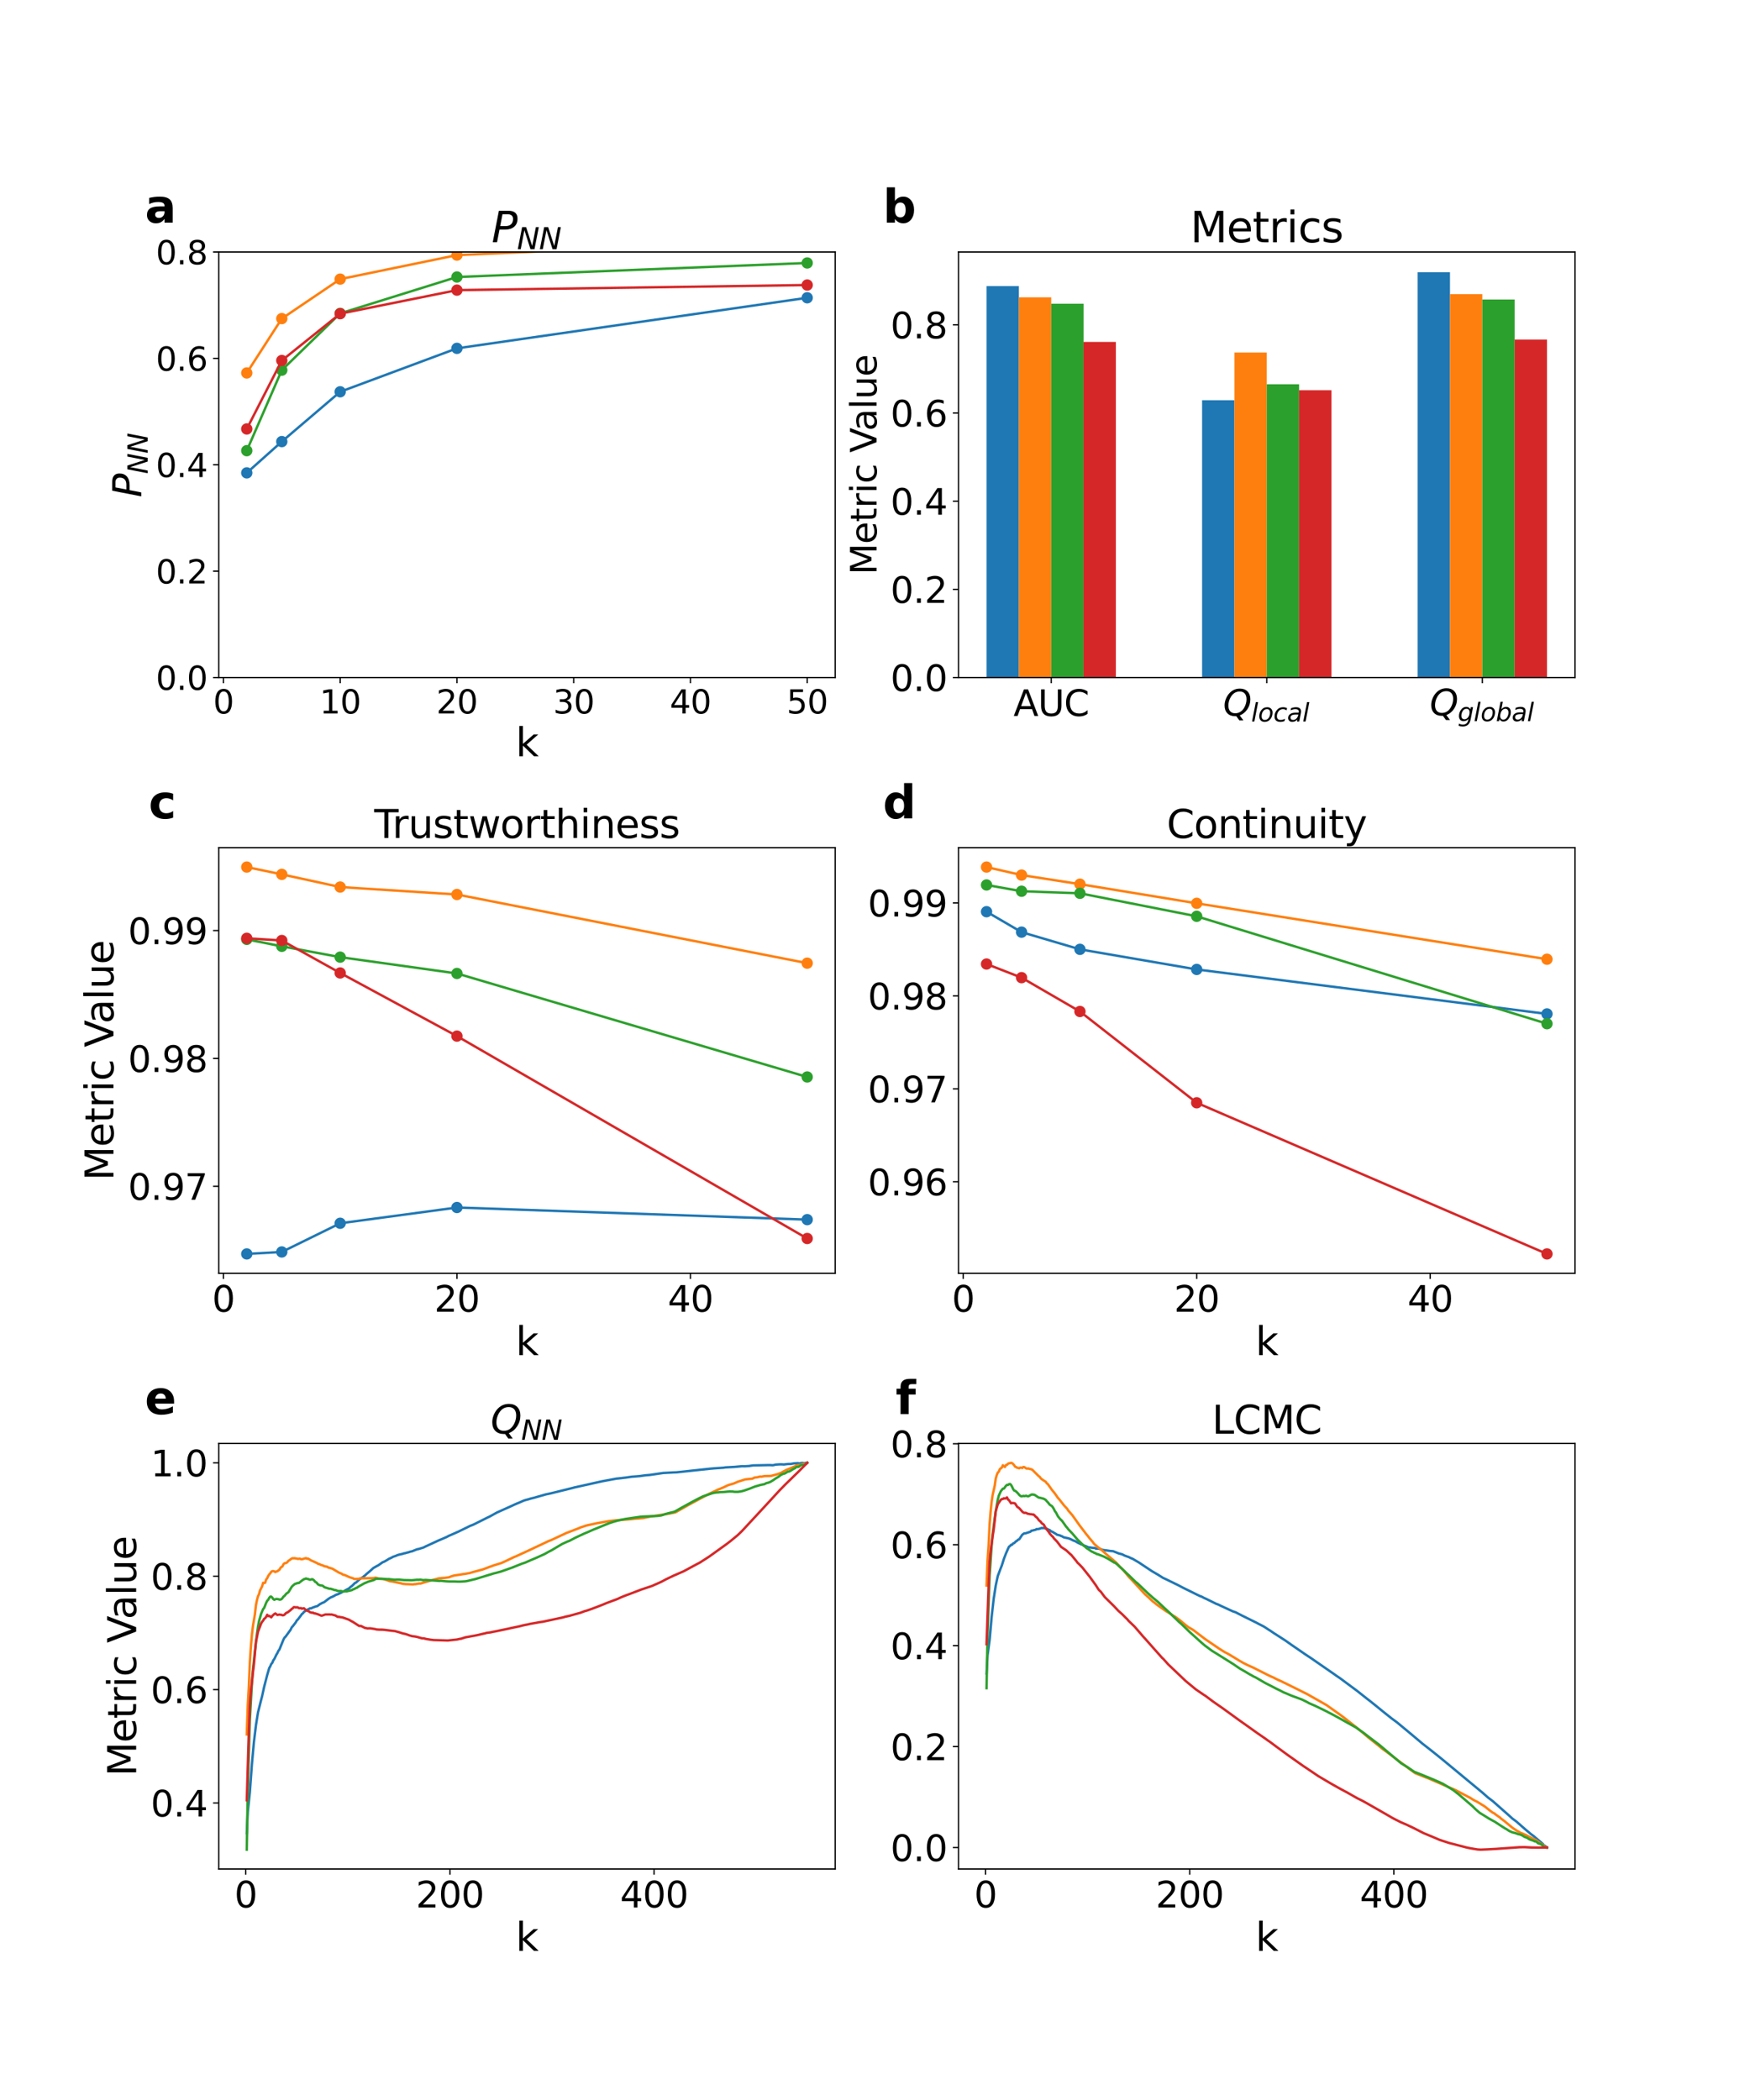 <?xml version="1.0" encoding="utf-8" standalone="no"?>
<!DOCTYPE svg PUBLIC "-//W3C//DTD SVG 1.1//EN"
  "http://www.w3.org/Graphics/SVG/1.1/DTD/svg11.dtd">
<svg xmlns:xlink="http://www.w3.org/1999/xlink" width="1080pt" height="1296pt" viewBox="0 0 1080 1296" xmlns="http://www.w3.org/2000/svg" version="1.1">
 <defs>
  <style type="text/css">*{stroke-linejoin: round; stroke-linecap: butt}</style>
 </defs>
 <g id="figure_1">
  <g id="patch_1">
   <path d="M 0 1296 
L 1080 1296 
L 1080 0 
L 0 0 
z
" style="fill: #ffffff"/>
  </g>
  <g id="axes_1">
   <g id="patch_2">
    <path d="M 135 418.131 
L 515.455 418.131 
L 515.455 155.52 
L 135 155.52 
z
" style="fill: #ffffff"/>
   </g>
   <g id="matplotlib.axis_1">
    <g id="xtick_1">
     <g id="line2d_1">
      <defs>
       <path id="m8645d11348" d="M 0 0 
L 0 3.5 
" style="stroke: #000000; stroke-width: 0.8"/>
      </defs>
      <g>
       <use xlink:href="#m8645d11348" x="137.882" y="418.131" style="stroke: #000000; stroke-width: 0.8"/>
      </g>
     </g>
     <g id="text_1">
      <!-- 0 -->
      <g transform="translate(131.52 440.327) scale(0.2 -0.2)">
       <defs>
        <path id="DejaVuSans-30" d="M 2034 4250 
Q 1547 4250 1301 3770 
Q 1056 3291 1056 2328 
Q 1056 1369 1301 889 
Q 1547 409 2034 409 
Q 2525 409 2770 889 
Q 3016 1369 3016 2328 
Q 3016 3291 2770 3770 
Q 2525 4250 2034 4250 
z
M 2034 4750 
Q 2819 4750 3233 4129 
Q 3647 3509 3647 2328 
Q 3647 1150 3233 529 
Q 2819 -91 2034 -91 
Q 1250 -91 836 529 
Q 422 1150 422 2328 
Q 422 3509 836 4129 
Q 1250 4750 2034 4750 
z
" transform="scale(0.016)"/>
       </defs>
       <use xlink:href="#DejaVuSans-30"/>
      </g>
     </g>
    </g>
    <g id="xtick_2">
     <g id="line2d_2">
      <g>
       <use xlink:href="#m8645d11348" x="209.938" y="418.131" style="stroke: #000000; stroke-width: 0.8"/>
      </g>
     </g>
     <g id="text_2">
      <!-- 10 -->
      <g transform="translate(197.213 440.327) scale(0.2 -0.2)">
       <defs>
        <path id="DejaVuSans-31" d="M 794 531 
L 1825 531 
L 1825 4091 
L 703 3866 
L 703 4441 
L 1819 4666 
L 2450 4666 
L 2450 531 
L 3481 531 
L 3481 0 
L 794 0 
L 794 531 
z
" transform="scale(0.016)"/>
       </defs>
       <use xlink:href="#DejaVuSans-31"/>
       <use xlink:href="#DejaVuSans-30" x="63.623"/>
      </g>
     </g>
    </g>
    <g id="xtick_3">
     <g id="line2d_3">
      <g>
       <use xlink:href="#m8645d11348" x="281.994" y="418.131" style="stroke: #000000; stroke-width: 0.8"/>
      </g>
     </g>
     <g id="text_3">
      <!-- 20 -->
      <g transform="translate(269.269 440.327) scale(0.2 -0.2)">
       <defs>
        <path id="DejaVuSans-32" d="M 1228 531 
L 3431 531 
L 3431 0 
L 469 0 
L 469 531 
Q 828 903 1448 1529 
Q 2069 2156 2228 2338 
Q 2531 2678 2651 2914 
Q 2772 3150 2772 3378 
Q 2772 3750 2511 3984 
Q 2250 4219 1831 4219 
Q 1534 4219 1204 4116 
Q 875 4013 500 3803 
L 500 4441 
Q 881 4594 1212 4672 
Q 1544 4750 1819 4750 
Q 2544 4750 2975 4387 
Q 3406 4025 3406 3419 
Q 3406 3131 3298 2873 
Q 3191 2616 2906 2266 
Q 2828 2175 2409 1742 
Q 1991 1309 1228 531 
z
" transform="scale(0.016)"/>
       </defs>
       <use xlink:href="#DejaVuSans-32"/>
       <use xlink:href="#DejaVuSans-30" x="63.623"/>
      </g>
     </g>
    </g>
    <g id="xtick_4">
     <g id="line2d_4">
      <g>
       <use xlink:href="#m8645d11348" x="354.05" y="418.131" style="stroke: #000000; stroke-width: 0.8"/>
      </g>
     </g>
     <g id="text_4">
      <!-- 30 -->
      <g transform="translate(341.325 440.327) scale(0.2 -0.2)">
       <defs>
        <path id="DejaVuSans-33" d="M 2597 2516 
Q 3050 2419 3304 2112 
Q 3559 1806 3559 1356 
Q 3559 666 3084 287 
Q 2609 -91 1734 -91 
Q 1441 -91 1130 -33 
Q 819 25 488 141 
L 488 750 
Q 750 597 1062 519 
Q 1375 441 1716 441 
Q 2309 441 2620 675 
Q 2931 909 2931 1356 
Q 2931 1769 2642 2001 
Q 2353 2234 1838 2234 
L 1294 2234 
L 1294 2753 
L 1863 2753 
Q 2328 2753 2575 2939 
Q 2822 3125 2822 3475 
Q 2822 3834 2567 4026 
Q 2313 4219 1838 4219 
Q 1578 4219 1281 4162 
Q 984 4106 628 3988 
L 628 4550 
Q 988 4650 1302 4700 
Q 1616 4750 1894 4750 
Q 2613 4750 3031 4423 
Q 3450 4097 3450 3541 
Q 3450 3153 3228 2886 
Q 3006 2619 2597 2516 
z
" transform="scale(0.016)"/>
       </defs>
       <use xlink:href="#DejaVuSans-33"/>
       <use xlink:href="#DejaVuSans-30" x="63.623"/>
      </g>
     </g>
    </g>
    <g id="xtick_5">
     <g id="line2d_5">
      <g>
       <use xlink:href="#m8645d11348" x="426.105" y="418.131" style="stroke: #000000; stroke-width: 0.8"/>
      </g>
     </g>
     <g id="text_5">
      <!-- 40 -->
      <g transform="translate(413.38 440.327) scale(0.2 -0.2)">
       <defs>
        <path id="DejaVuSans-34" d="M 2419 4116 
L 825 1625 
L 2419 1625 
L 2419 4116 
z
M 2253 4666 
L 3047 4666 
L 3047 1625 
L 3713 1625 
L 3713 1100 
L 3047 1100 
L 3047 0 
L 2419 0 
L 2419 1100 
L 313 1100 
L 313 1709 
L 2253 4666 
z
" transform="scale(0.016)"/>
       </defs>
       <use xlink:href="#DejaVuSans-34"/>
       <use xlink:href="#DejaVuSans-30" x="63.623"/>
      </g>
     </g>
    </g>
    <g id="xtick_6">
     <g id="line2d_6">
      <g>
       <use xlink:href="#m8645d11348" x="498.161" y="418.131" style="stroke: #000000; stroke-width: 0.8"/>
      </g>
     </g>
     <g id="text_6">
      <!-- 50 -->
      <g transform="translate(485.436 440.327) scale(0.2 -0.2)">
       <defs>
        <path id="DejaVuSans-35" d="M 691 4666 
L 3169 4666 
L 3169 4134 
L 1269 4134 
L 1269 2991 
Q 1406 3038 1543 3061 
Q 1681 3084 1819 3084 
Q 2600 3084 3056 2656 
Q 3513 2228 3513 1497 
Q 3513 744 3044 326 
Q 2575 -91 1722 -91 
Q 1428 -91 1123 -41 
Q 819 9 494 109 
L 494 744 
Q 775 591 1075 516 
Q 1375 441 1709 441 
Q 2250 441 2565 725 
Q 2881 1009 2881 1497 
Q 2881 1984 2565 2268 
Q 2250 2553 1709 2553 
Q 1456 2553 1204 2497 
Q 953 2441 691 2322 
L 691 4666 
z
" transform="scale(0.016)"/>
       </defs>
       <use xlink:href="#DejaVuSans-35"/>
       <use xlink:href="#DejaVuSans-30" x="63.623"/>
      </g>
     </g>
    </g>
    <g id="text_7">
     <!-- k -->
     <g transform="translate(318.279 466.723) scale(0.24 -0.24)">
      <defs>
       <path id="DejaVuSans-6b" d="M 581 4863 
L 1159 4863 
L 1159 1991 
L 2875 3500 
L 3609 3500 
L 1753 1863 
L 3688 0 
L 2938 0 
L 1159 1709 
L 1159 0 
L 581 0 
L 581 4863 
z
" transform="scale(0.016)"/>
      </defs>
      <use xlink:href="#DejaVuSans-6b"/>
     </g>
    </g>
   </g>
   <g id="matplotlib.axis_2">
    <g id="ytick_1">
     <g id="line2d_7">
      <defs>
       <path id="m2206fa1ca4" d="M 0 0 
L -3.5 0 
" style="stroke: #000000; stroke-width: 0.8"/>
      </defs>
      <g>
       <use xlink:href="#m2206fa1ca4" x="135" y="418.131" style="stroke: #000000; stroke-width: 0.8"/>
      </g>
     </g>
     <g id="text_8">
      <!-- 0.0 -->
      <g transform="translate(96.194 425.729) scale(0.2 -0.2)">
       <defs>
        <path id="DejaVuSans-2e" d="M 684 794 
L 1344 794 
L 1344 0 
L 684 0 
L 684 794 
z
" transform="scale(0.016)"/>
       </defs>
       <use xlink:href="#DejaVuSans-30"/>
       <use xlink:href="#DejaVuSans-2e" x="63.623"/>
       <use xlink:href="#DejaVuSans-30" x="95.41"/>
      </g>
     </g>
    </g>
    <g id="ytick_2">
     <g id="line2d_8">
      <g>
       <use xlink:href="#m2206fa1ca4" x="135" y="352.478" style="stroke: #000000; stroke-width: 0.8"/>
      </g>
     </g>
     <g id="text_9">
      <!-- 0.2 -->
      <g transform="translate(96.194 360.076) scale(0.2 -0.2)">
       <use xlink:href="#DejaVuSans-30"/>
       <use xlink:href="#DejaVuSans-2e" x="63.623"/>
       <use xlink:href="#DejaVuSans-32" x="95.41"/>
      </g>
     </g>
    </g>
    <g id="ytick_3">
     <g id="line2d_9">
      <g>
       <use xlink:href="#m2206fa1ca4" x="135" y="286.825" style="stroke: #000000; stroke-width: 0.8"/>
      </g>
     </g>
     <g id="text_10">
      <!-- 0.4 -->
      <g transform="translate(96.194 294.424) scale(0.2 -0.2)">
       <use xlink:href="#DejaVuSans-30"/>
       <use xlink:href="#DejaVuSans-2e" x="63.623"/>
       <use xlink:href="#DejaVuSans-34" x="95.41"/>
      </g>
     </g>
    </g>
    <g id="ytick_4">
     <g id="line2d_10">
      <g>
       <use xlink:href="#m2206fa1ca4" x="135" y="221.173" style="stroke: #000000; stroke-width: 0.8"/>
      </g>
     </g>
     <g id="text_11">
      <!-- 0.6 -->
      <g transform="translate(96.194 228.771) scale(0.2 -0.2)">
       <defs>
        <path id="DejaVuSans-36" d="M 2113 2584 
Q 1688 2584 1439 2293 
Q 1191 2003 1191 1497 
Q 1191 994 1439 701 
Q 1688 409 2113 409 
Q 2538 409 2786 701 
Q 3034 994 3034 1497 
Q 3034 2003 2786 2293 
Q 2538 2584 2113 2584 
z
M 3366 4563 
L 3366 3988 
Q 3128 4100 2886 4159 
Q 2644 4219 2406 4219 
Q 1781 4219 1451 3797 
Q 1122 3375 1075 2522 
Q 1259 2794 1537 2939 
Q 1816 3084 2150 3084 
Q 2853 3084 3261 2657 
Q 3669 2231 3669 1497 
Q 3669 778 3244 343 
Q 2819 -91 2113 -91 
Q 1303 -91 875 529 
Q 447 1150 447 2328 
Q 447 3434 972 4092 
Q 1497 4750 2381 4750 
Q 2619 4750 2861 4703 
Q 3103 4656 3366 4563 
z
" transform="scale(0.016)"/>
       </defs>
       <use xlink:href="#DejaVuSans-30"/>
       <use xlink:href="#DejaVuSans-2e" x="63.623"/>
       <use xlink:href="#DejaVuSans-36" x="95.41"/>
      </g>
     </g>
    </g>
    <g id="ytick_5">
     <g id="line2d_11">
      <g>
       <use xlink:href="#m2206fa1ca4" x="135" y="155.52" style="stroke: #000000; stroke-width: 0.8"/>
      </g>
     </g>
     <g id="text_12">
      <!-- 0.8 -->
      <g transform="translate(96.194 163.118) scale(0.2 -0.2)">
       <defs>
        <path id="DejaVuSans-38" d="M 2034 2216 
Q 1584 2216 1326 1975 
Q 1069 1734 1069 1313 
Q 1069 891 1326 650 
Q 1584 409 2034 409 
Q 2484 409 2743 651 
Q 3003 894 3003 1313 
Q 3003 1734 2745 1975 
Q 2488 2216 2034 2216 
z
M 1403 2484 
Q 997 2584 770 2862 
Q 544 3141 544 3541 
Q 544 4100 942 4425 
Q 1341 4750 2034 4750 
Q 2731 4750 3128 4425 
Q 3525 4100 3525 3541 
Q 3525 3141 3298 2862 
Q 3072 2584 2669 2484 
Q 3125 2378 3379 2068 
Q 3634 1759 3634 1313 
Q 3634 634 3220 271 
Q 2806 -91 2034 -91 
Q 1263 -91 848 271 
Q 434 634 434 1313 
Q 434 1759 690 2068 
Q 947 2378 1403 2484 
z
M 1172 3481 
Q 1172 3119 1398 2916 
Q 1625 2713 2034 2713 
Q 2441 2713 2670 2916 
Q 2900 3119 2900 3481 
Q 2900 3844 2670 4047 
Q 2441 4250 2034 4250 
Q 1625 4250 1398 4047 
Q 1172 3844 1172 3481 
z
" transform="scale(0.016)"/>
       </defs>
       <use xlink:href="#DejaVuSans-30"/>
       <use xlink:href="#DejaVuSans-2e" x="63.623"/>
       <use xlink:href="#DejaVuSans-38" x="95.41"/>
      </g>
     </g>
    </g>
    <g id="text_13">
     <!-- $P_{NN}$ -->
     <g transform="translate(87.203 306.985) rotate(-90) scale(0.24 -0.24)">
      <defs>
       <path id="DejaVuSans-Oblique-50" d="M 1081 4666 
L 2541 4666 
Q 3178 4666 3512 4369 
Q 3847 4072 3847 3500 
Q 3847 2731 3353 2303 
Q 2859 1875 1966 1875 
L 1172 1875 
L 806 0 
L 172 0 
L 1081 4666 
z
M 1613 4147 
L 1275 2394 
L 2069 2394 
Q 2606 2394 2893 2669 
Q 3181 2944 3181 3456 
Q 3181 3784 2986 3965 
Q 2791 4147 2438 4147 
L 1613 4147 
z
" transform="scale(0.016)"/>
       <path id="DejaVuSans-Oblique-4e" d="M 1081 4666 
L 1931 4666 
L 3219 666 
L 4000 4666 
L 4616 4666 
L 3706 0 
L 2853 0 
L 1569 4025 
L 788 0 
L 172 0 
L 1081 4666 
z
" transform="scale(0.016)"/>
      </defs>
      <use xlink:href="#DejaVuSans-Oblique-50" transform="translate(0 0.094)"/>
      <use xlink:href="#DejaVuSans-Oblique-4e" transform="translate(60.303 -16.312) scale(0.7)"/>
      <use xlink:href="#DejaVuSans-Oblique-4e" transform="translate(112.666 -16.312) scale(0.7)"/>
     </g>
    </g>
   </g>
   <g id="line2d_12">
    <path d="M 152.293 291.83 
L 173.91 272.527 
L 209.938 241.786 
L 281.994 214.977 
L 498.161 183.771 
" clip-path="url(#p8b6cdf3fe3)" style="fill: none; stroke: #1f77b4; stroke-width: 1.5; stroke-linecap: square"/>
    <defs>
     <path id="m9305425120" d="M 0 3 
C 0.796 3 1.559 2.684 2.121 2.121 
C 2.684 1.559 3 0.796 3 0 
C 3 -0.796 2.684 -1.559 2.121 -2.121 
C 1.559 -2.684 0.796 -3 0 -3 
C -0.796 -3 -1.559 -2.684 -2.121 -2.121 
C -2.684 -1.559 -3 -0.796 -3 0 
C -3 0.796 -2.684 1.559 -2.121 2.121 
C -1.559 2.684 -0.796 3 0 3 
z
" style="stroke: #1f77b4"/>
    </defs>
    <g clip-path="url(#p8b6cdf3fe3)">
     <use xlink:href="#m9305425120" x="152.293" y="291.83" style="fill: #1f77b4; stroke: #1f77b4"/>
     <use xlink:href="#m9305425120" x="173.91" y="272.527" style="fill: #1f77b4; stroke: #1f77b4"/>
     <use xlink:href="#m9305425120" x="209.938" y="241.786" style="fill: #1f77b4; stroke: #1f77b4"/>
     <use xlink:href="#m9305425120" x="281.994" y="214.977" style="fill: #1f77b4; stroke: #1f77b4"/>
     <use xlink:href="#m9305425120" x="498.161" y="183.771" style="fill: #1f77b4; stroke: #1f77b4"/>
    </g>
   </g>
   <g id="line2d_13">
    <path d="M 152.293 230.169 
L 173.91 196.627 
L 209.938 172.261 
L 281.994 157.426 
L 498.161 148.013 
" clip-path="url(#p8b6cdf3fe3)" style="fill: none; stroke: #ff7f0e; stroke-width: 1.5; stroke-linecap: square"/>
    <defs>
     <path id="m6ab48c5d11" d="M 0 3 
C 0.796 3 1.559 2.684 2.121 2.121 
C 2.684 1.559 3 0.796 3 0 
C 3 -0.796 2.684 -1.559 2.121 -2.121 
C 1.559 -2.684 0.796 -3 0 -3 
C -0.796 -3 -1.559 -2.684 -2.121 -2.121 
C -2.684 -1.559 -3 -0.796 -3 0 
C -3 0.796 -2.684 1.559 -2.121 2.121 
C -1.559 2.684 -0.796 3 0 3 
z
" style="stroke: #ff7f0e"/>
    </defs>
    <g clip-path="url(#p8b6cdf3fe3)">
     <use xlink:href="#m6ab48c5d11" x="152.293" y="230.169" style="fill: #ff7f0e; stroke: #ff7f0e"/>
     <use xlink:href="#m6ab48c5d11" x="173.91" y="196.627" style="fill: #ff7f0e; stroke: #ff7f0e"/>
     <use xlink:href="#m6ab48c5d11" x="209.938" y="172.261" style="fill: #ff7f0e; stroke: #ff7f0e"/>
     <use xlink:href="#m6ab48c5d11" x="281.994" y="157.426" style="fill: #ff7f0e; stroke: #ff7f0e"/>
     <use xlink:href="#m6ab48c5d11" x="498.161" y="148.013" style="fill: #ff7f0e; stroke: #ff7f0e"/>
    </g>
   </g>
   <g id="line2d_14">
    <path d="M 152.293 278.127 
L 173.91 228.441 
L 209.938 193.41 
L 281.994 170.95 
L 498.161 162.288 
" clip-path="url(#p8b6cdf3fe3)" style="fill: none; stroke: #2ca02c; stroke-width: 1.5; stroke-linecap: square"/>
    <defs>
     <path id="mf89d397c67" d="M 0 3 
C 0.796 3 1.559 2.684 2.121 2.121 
C 2.684 1.559 3 0.796 3 0 
C 3 -0.796 2.684 -1.559 2.121 -2.121 
C 1.559 -2.684 0.796 -3 0 -3 
C -0.796 -3 -1.559 -2.684 -2.121 -2.121 
C -2.684 -1.559 -3 -0.796 -3 0 
C -3 0.796 -2.684 1.559 -2.121 2.121 
C -1.559 2.684 -0.796 3 0 3 
z
" style="stroke: #2ca02c"/>
    </defs>
    <g clip-path="url(#p8b6cdf3fe3)">
     <use xlink:href="#mf89d397c67" x="152.293" y="278.127" style="fill: #2ca02c; stroke: #2ca02c"/>
     <use xlink:href="#mf89d397c67" x="173.91" y="228.441" style="fill: #2ca02c; stroke: #2ca02c"/>
     <use xlink:href="#mf89d397c67" x="209.938" y="193.41" style="fill: #2ca02c; stroke: #2ca02c"/>
     <use xlink:href="#mf89d397c67" x="281.994" y="170.95" style="fill: #2ca02c; stroke: #2ca02c"/>
     <use xlink:href="#mf89d397c67" x="498.161" y="162.288" style="fill: #2ca02c; stroke: #2ca02c"/>
    </g>
   </g>
   <g id="line2d_15">
    <path d="M 152.293 264.723 
L 173.91 222.483 
L 209.938 193.589 
L 281.994 179.052 
L 498.161 175.907 
" clip-path="url(#p8b6cdf3fe3)" style="fill: none; stroke: #d62728; stroke-width: 1.5; stroke-linecap: square"/>
    <defs>
     <path id="m204d7c4d42" d="M 0 3 
C 0.796 3 1.559 2.684 2.121 2.121 
C 2.684 1.559 3 0.796 3 0 
C 3 -0.796 2.684 -1.559 2.121 -2.121 
C 1.559 -2.684 0.796 -3 0 -3 
C -0.796 -3 -1.559 -2.684 -2.121 -2.121 
C -2.684 -1.559 -3 -0.796 -3 0 
C -3 0.796 -2.684 1.559 -2.121 2.121 
C -1.559 2.684 -0.796 3 0 3 
z
" style="stroke: #d62728"/>
    </defs>
    <g clip-path="url(#p8b6cdf3fe3)">
     <use xlink:href="#m204d7c4d42" x="152.293" y="264.723" style="fill: #d62728; stroke: #d62728"/>
     <use xlink:href="#m204d7c4d42" x="173.91" y="222.483" style="fill: #d62728; stroke: #d62728"/>
     <use xlink:href="#m204d7c4d42" x="209.938" y="193.589" style="fill: #d62728; stroke: #d62728"/>
     <use xlink:href="#m204d7c4d42" x="281.994" y="179.052" style="fill: #d62728; stroke: #d62728"/>
     <use xlink:href="#m204d7c4d42" x="498.161" y="175.907" style="fill: #d62728; stroke: #d62728"/>
    </g>
   </g>
   <g id="patch_3">
    <path d="M 135 418.131 
L 135 155.52 
" style="fill: none; stroke: #000000; stroke-width: 0.8; stroke-linejoin: miter; stroke-linecap: square"/>
   </g>
   <g id="patch_4">
    <path d="M 515.455 418.131 
L 515.455 155.52 
" style="fill: none; stroke: #000000; stroke-width: 0.8; stroke-linejoin: miter; stroke-linecap: square"/>
   </g>
   <g id="patch_5">
    <path d="M 135 418.131 
L 515.455 418.131 
" style="fill: none; stroke: #000000; stroke-width: 0.8; stroke-linejoin: miter; stroke-linecap: square"/>
   </g>
   <g id="patch_6">
    <path d="M 135 155.52 
L 515.455 155.52 
" style="fill: none; stroke: #000000; stroke-width: 0.8; stroke-linejoin: miter; stroke-linecap: square"/>
   </g>
   <g id="text_14">
    <!-- a -->
    <g transform="translate(89.473 137.404) scale(0.28 -0.28)">
     <defs>
      <path id="DejaVuSans-Bold-61" d="M 2106 1575 
Q 1756 1575 1579 1456 
Q 1403 1338 1403 1106 
Q 1403 894 1545 773 
Q 1688 653 1941 653 
Q 2256 653 2472 879 
Q 2688 1106 2688 1447 
L 2688 1575 
L 2106 1575 
z
M 3816 1997 
L 3816 0 
L 2688 0 
L 2688 519 
Q 2463 200 2181 54 
Q 1900 -91 1497 -91 
Q 953 -91 614 226 
Q 275 544 275 1050 
Q 275 1666 698 1953 
Q 1122 2241 2028 2241 
L 2688 2241 
L 2688 2328 
Q 2688 2594 2478 2717 
Q 2269 2841 1825 2841 
Q 1466 2841 1156 2769 
Q 847 2697 581 2553 
L 581 3406 
Q 941 3494 1303 3539 
Q 1666 3584 2028 3584 
Q 2975 3584 3395 3211 
Q 3816 2838 3816 1997 
z
" transform="scale(0.016)"/>
     </defs>
     <use xlink:href="#DejaVuSans-Bold-61"/>
    </g>
   </g>
   <g id="text_15">
    <!-- $P_{NN}$ -->
    <g transform="translate(303.387 149.52) scale(0.26 -0.26)">
     <use xlink:href="#DejaVuSans-Oblique-50" transform="translate(0 0.094)"/>
     <use xlink:href="#DejaVuSans-Oblique-4e" transform="translate(60.303 -16.312) scale(0.7)"/>
     <use xlink:href="#DejaVuSans-Oblique-4e" transform="translate(112.666 -16.312) scale(0.7)"/>
    </g>
   </g>
  </g>
  <g id="axes_2">
   <g id="patch_7">
    <path d="M 591.545 418.131 
L 972 418.131 
L 972 155.52 
L 591.545 155.52 
z
" style="fill: #ffffff"/>
   </g>
   <g id="patch_8">
    <path d="M 608.839 418.131 
L 628.793 418.131 
L 628.793 176.535 
L 608.839 176.535 
z
" clip-path="url(#pcdbd779ba5)" style="fill: #1f77b4"/>
   </g>
   <g id="patch_9">
    <path d="M 741.865 418.131 
L 761.819 418.131 
L 761.819 247.003 
L 741.865 247.003 
z
" clip-path="url(#pcdbd779ba5)" style="fill: #1f77b4"/>
   </g>
   <g id="patch_10">
    <path d="M 874.891 418.131 
L 894.845 418.131 
L 894.845 168.025 
L 874.891 168.025 
z
" clip-path="url(#pcdbd779ba5)" style="fill: #1f77b4"/>
   </g>
   <g id="patch_11">
    <path d="M 628.793 418.131 
L 648.747 418.131 
L 648.747 183.491 
L 628.793 183.491 
z
" clip-path="url(#pcdbd779ba5)" style="fill: #ff7f0e"/>
   </g>
   <g id="patch_12">
    <path d="M 761.819 418.131 
L 781.773 418.131 
L 781.773 217.552 
L 761.819 217.552 
z
" clip-path="url(#pcdbd779ba5)" style="fill: #ff7f0e"/>
   </g>
   <g id="patch_13">
    <path d="M 894.845 418.131 
L 914.799 418.131 
L 914.799 181.518 
L 894.845 181.518 
z
" clip-path="url(#pcdbd779ba5)" style="fill: #ff7f0e"/>
   </g>
   <g id="patch_14">
    <path d="M 648.747 418.131 
L 668.701 418.131 
L 668.701 187.426 
L 648.747 187.426 
z
" clip-path="url(#pcdbd779ba5)" style="fill: #2ca02c"/>
   </g>
   <g id="patch_15">
    <path d="M 781.773 418.131 
L 801.727 418.131 
L 801.727 237.171 
L 781.773 237.171 
z
" clip-path="url(#pcdbd779ba5)" style="fill: #2ca02c"/>
   </g>
   <g id="patch_16">
    <path d="M 914.799 418.131 
L 934.753 418.131 
L 934.753 184.835 
L 914.799 184.835 
z
" clip-path="url(#pcdbd779ba5)" style="fill: #2ca02c"/>
   </g>
   <g id="patch_17">
    <path d="M 668.701 418.131 
L 688.654 418.131 
L 688.654 211.017 
L 668.701 211.017 
z
" clip-path="url(#pcdbd779ba5)" style="fill: #d62728"/>
   </g>
   <g id="patch_18">
    <path d="M 801.727 418.131 
L 821.681 418.131 
L 821.681 240.815 
L 801.727 240.815 
z
" clip-path="url(#pcdbd779ba5)" style="fill: #d62728"/>
   </g>
   <g id="patch_19">
    <path d="M 934.753 418.131 
L 954.707 418.131 
L 954.707 209.578 
L 934.753 209.578 
z
" clip-path="url(#pcdbd779ba5)" style="fill: #d62728"/>
   </g>
   <g id="matplotlib.axis_3">
    <g id="xtick_7">
     <g id="line2d_16">
      <g>
       <use xlink:href="#m8645d11348" x="648.747" y="418.131" style="stroke: #000000; stroke-width: 0.8"/>
      </g>
     </g>
     <g id="text_16">
      <!-- AUC -->
      <g transform="translate(625.49 441.847) scale(0.22 -0.22)">
       <defs>
        <path id="DejaVuSans-41" d="M 2188 4044 
L 1331 1722 
L 3047 1722 
L 2188 4044 
z
M 1831 4666 
L 2547 4666 
L 4325 0 
L 3669 0 
L 3244 1197 
L 1141 1197 
L 716 0 
L 50 0 
L 1831 4666 
z
" transform="scale(0.016)"/>
        <path id="DejaVuSans-55" d="M 556 4666 
L 1191 4666 
L 1191 1831 
Q 1191 1081 1462 751 
Q 1734 422 2344 422 
Q 2950 422 3222 751 
Q 3494 1081 3494 1831 
L 3494 4666 
L 4128 4666 
L 4128 1753 
Q 4128 841 3676 375 
Q 3225 -91 2344 -91 
Q 1459 -91 1007 375 
Q 556 841 556 1753 
L 556 4666 
z
" transform="scale(0.016)"/>
        <path id="DejaVuSans-43" d="M 4122 4306 
L 4122 3641 
Q 3803 3938 3442 4084 
Q 3081 4231 2675 4231 
Q 1875 4231 1450 3742 
Q 1025 3253 1025 2328 
Q 1025 1406 1450 917 
Q 1875 428 2675 428 
Q 3081 428 3442 575 
Q 3803 722 4122 1019 
L 4122 359 
Q 3791 134 3420 21 
Q 3050 -91 2638 -91 
Q 1578 -91 968 557 
Q 359 1206 359 2328 
Q 359 3453 968 4101 
Q 1578 4750 2638 4750 
Q 3056 4750 3426 4639 
Q 3797 4528 4122 4306 
z
" transform="scale(0.016)"/>
       </defs>
       <use xlink:href="#DejaVuSans-41"/>
       <use xlink:href="#DejaVuSans-55" x="68.408"/>
       <use xlink:href="#DejaVuSans-43" x="141.602"/>
      </g>
     </g>
    </g>
    <g id="xtick_8">
     <g id="line2d_17">
      <g>
       <use xlink:href="#m8645d11348" x="781.773" y="418.131" style="stroke: #000000; stroke-width: 0.8"/>
      </g>
     </g>
     <g id="text_17">
      <!-- $Q_{local}$ -->
      <g transform="translate(754.823 441.847) scale(0.22 -0.22)">
       <defs>
        <path id="DejaVuSans-Oblique-51" d="M 2309 -84 
Q 2275 -88 2237 -89 
Q 2200 -91 2125 -91 
Q 1250 -91 756 411 
Q 263 913 263 1797 
Q 263 2319 452 2844 
Q 641 3369 978 3788 
Q 1369 4269 1858 4509 
Q 2347 4750 2938 4750 
Q 3794 4750 4287 4245 
Q 4781 3741 4781 2869 
Q 4781 1928 4265 1147 
Q 3750 366 2919 44 
L 3553 -825 
L 2847 -825 
L 2309 -84 
z
M 2919 4238 
Q 2400 4238 2003 3986 
Q 1606 3734 1313 3219 
Q 1125 2891 1026 2522 
Q 928 2153 928 1778 
Q 928 1128 1239 775 
Q 1550 422 2119 422 
Q 2631 422 3032 676 
Q 3434 931 3719 1434 
Q 3909 1772 4009 2142 
Q 4109 2513 4109 2881 
Q 4109 3528 3796 3883 
Q 3484 4238 2919 4238 
z
" transform="scale(0.016)"/>
        <path id="DejaVuSans-Oblique-6c" d="M 1172 4863 
L 1747 4863 
L 800 0 
L 225 0 
L 1172 4863 
z
" transform="scale(0.016)"/>
        <path id="DejaVuSans-Oblique-6f" d="M 1625 -91 
Q 1009 -91 651 289 
Q 294 669 294 1325 
Q 294 1706 417 2101 
Q 541 2497 738 2766 
Q 1047 3184 1428 3384 
Q 1809 3584 2291 3584 
Q 2888 3584 3255 3212 
Q 3622 2841 3622 2241 
Q 3622 1825 3500 1412 
Q 3378 1000 3181 728 
Q 2875 309 2494 109 
Q 2113 -91 1625 -91 
z
M 891 1344 
Q 891 869 1089 633 
Q 1288 397 1691 397 
Q 2269 397 2648 901 
Q 3028 1406 3028 2181 
Q 3028 2634 2825 2865 
Q 2622 3097 2228 3097 
Q 1903 3097 1650 2945 
Q 1397 2794 1197 2484 
Q 1050 2253 970 1956 
Q 891 1659 891 1344 
z
" transform="scale(0.016)"/>
        <path id="DejaVuSans-Oblique-63" d="M 3431 3366 
L 3316 2797 
Q 3109 2947 2876 3022 
Q 2644 3097 2394 3097 
Q 2119 3097 1870 3000 
Q 1622 2903 1453 2725 
Q 1184 2453 1037 2087 
Q 891 1722 891 1331 
Q 891 859 1127 628 
Q 1363 397 1844 397 
Q 2081 397 2348 469 
Q 2616 541 2906 684 
L 2797 116 
Q 2547 13 2283 -39 
Q 2019 -91 1741 -91 
Q 1044 -91 669 257 
Q 294 606 294 1253 
Q 294 1797 489 2255 
Q 684 2713 1069 3078 
Q 1331 3328 1684 3456 
Q 2038 3584 2456 3584 
Q 2700 3584 2940 3529 
Q 3181 3475 3431 3366 
z
" transform="scale(0.016)"/>
        <path id="DejaVuSans-Oblique-61" d="M 3438 1997 
L 3047 0 
L 2472 0 
L 2578 531 
Q 2325 219 2001 64 
Q 1678 -91 1281 -91 
Q 834 -91 548 182 
Q 263 456 263 884 
Q 263 1497 752 1853 
Q 1241 2209 2100 2209 
L 2900 2209 
L 2931 2363 
Q 2938 2388 2941 2417 
Q 2944 2447 2944 2509 
Q 2944 2788 2717 2942 
Q 2491 3097 2081 3097 
Q 1800 3097 1504 3025 
Q 1209 2953 897 2809 
L 997 3341 
Q 1322 3463 1633 3523 
Q 1944 3584 2234 3584 
Q 2853 3584 3176 3315 
Q 3500 3047 3500 2534 
Q 3500 2431 3484 2292 
Q 3469 2153 3438 1997 
z
M 2816 1759 
L 2241 1759 
Q 1534 1759 1195 1570 
Q 856 1381 856 984 
Q 856 709 1029 553 
Q 1203 397 1509 397 
Q 1978 397 2328 733 
Q 2678 1069 2791 1631 
L 2816 1759 
z
" transform="scale(0.016)"/>
       </defs>
       <use xlink:href="#DejaVuSans-Oblique-51" transform="translate(0 0.781)"/>
       <use xlink:href="#DejaVuSans-Oblique-6c" transform="translate(78.711 -15.625) scale(0.7)"/>
       <use xlink:href="#DejaVuSans-Oblique-6f" transform="translate(98.159 -15.625) scale(0.7)"/>
       <use xlink:href="#DejaVuSans-Oblique-63" transform="translate(140.986 -15.625) scale(0.7)"/>
       <use xlink:href="#DejaVuSans-Oblique-61" transform="translate(179.473 -15.625) scale(0.7)"/>
       <use xlink:href="#DejaVuSans-Oblique-6c" transform="translate(222.368 -15.625) scale(0.7)"/>
      </g>
     </g>
    </g>
    <g id="xtick_9">
     <g id="line2d_18">
      <g>
       <use xlink:href="#m8645d11348" x="914.799" y="418.131" style="stroke: #000000; stroke-width: 0.8"/>
      </g>
     </g>
     <g id="text_18">
      <!-- $Q_{global}$ -->
      <g transform="translate(882.349 441.631) scale(0.22 -0.22)">
       <defs>
        <path id="DejaVuSans-Oblique-67" d="M 3816 3500 
L 3219 434 
Q 3047 -456 2561 -893 
Q 2075 -1331 1253 -1331 
Q 950 -1331 690 -1286 
Q 431 -1241 206 -1147 
L 313 -588 
Q 525 -725 762 -790 
Q 1000 -856 1269 -856 
Q 1816 -856 2167 -557 
Q 2519 -259 2631 300 
L 2681 563 
Q 2441 288 2122 144 
Q 1803 0 1434 0 
Q 903 0 598 351 
Q 294 703 294 1319 
Q 294 1803 478 2267 
Q 663 2731 997 3091 
Q 1219 3328 1514 3456 
Q 1809 3584 2131 3584 
Q 2484 3584 2746 3420 
Q 3009 3256 3138 2956 
L 3238 3500 
L 3816 3500 
z
M 2950 2216 
Q 2950 2641 2750 2872 
Q 2550 3103 2181 3103 
Q 1953 3103 1747 3012 
Q 1541 2922 1394 2759 
Q 1156 2491 1023 2127 
Q 891 1763 891 1375 
Q 891 944 1092 712 
Q 1294 481 1672 481 
Q 2219 481 2584 976 
Q 2950 1472 2950 2216 
z
" transform="scale(0.016)"/>
        <path id="DejaVuSans-Oblique-62" d="M 3169 2138 
Q 3169 2591 2961 2847 
Q 2753 3103 2388 3103 
Q 2122 3103 1889 2973 
Q 1656 2844 1484 2597 
Q 1303 2338 1198 1995 
Q 1094 1653 1094 1313 
Q 1094 881 1298 636 
Q 1503 391 1863 391 
Q 2134 391 2365 517 
Q 2597 644 2772 891 
Q 2950 1147 3059 1487 
Q 3169 1828 3169 2138 
z
M 1381 2969 
Q 1594 3256 1914 3420 
Q 2234 3584 2584 3584 
Q 3122 3584 3439 3221 
Q 3756 2859 3756 2241 
Q 3756 1734 3570 1259 
Q 3384 784 3041 416 
Q 2816 172 2522 40 
Q 2228 -91 1906 -91 
Q 1566 -91 1316 65 
Q 1066 222 909 531 
L 806 0 
L 231 0 
L 1178 4863 
L 1753 4863 
L 1381 2969 
z
" transform="scale(0.016)"/>
       </defs>
       <use xlink:href="#DejaVuSans-Oblique-51" transform="translate(0 0.781)"/>
       <use xlink:href="#DejaVuSans-Oblique-67" transform="translate(78.711 -15.625) scale(0.7)"/>
       <use xlink:href="#DejaVuSans-Oblique-6c" transform="translate(123.145 -15.625) scale(0.7)"/>
       <use xlink:href="#DejaVuSans-Oblique-6f" transform="translate(142.593 -15.625) scale(0.7)"/>
       <use xlink:href="#DejaVuSans-Oblique-62" transform="translate(185.42 -15.625) scale(0.7)"/>
       <use xlink:href="#DejaVuSans-Oblique-61" transform="translate(229.854 -15.625) scale(0.7)"/>
       <use xlink:href="#DejaVuSans-Oblique-6c" transform="translate(272.749 -15.625) scale(0.7)"/>
      </g>
     </g>
    </g>
   </g>
   <g id="matplotlib.axis_4">
    <g id="ytick_6">
     <g id="line2d_19">
      <g>
       <use xlink:href="#m2206fa1ca4" x="591.545" y="418.131" style="stroke: #000000; stroke-width: 0.8"/>
      </g>
     </g>
     <g id="text_19">
      <!-- 0.0 -->
      <g transform="translate(549.559 426.489) scale(0.22 -0.22)">
       <use xlink:href="#DejaVuSans-30"/>
       <use xlink:href="#DejaVuSans-2e" x="63.623"/>
       <use xlink:href="#DejaVuSans-30" x="95.41"/>
      </g>
     </g>
    </g>
    <g id="ytick_7">
     <g id="line2d_20">
      <g>
       <use xlink:href="#m2206fa1ca4" x="591.545" y="363.714" style="stroke: #000000; stroke-width: 0.8"/>
      </g>
     </g>
     <g id="text_20">
      <!-- 0.2 -->
      <g transform="translate(549.559 372.072) scale(0.22 -0.22)">
       <use xlink:href="#DejaVuSans-30"/>
       <use xlink:href="#DejaVuSans-2e" x="63.623"/>
       <use xlink:href="#DejaVuSans-32" x="95.41"/>
      </g>
     </g>
    </g>
    <g id="ytick_8">
     <g id="line2d_21">
      <g>
       <use xlink:href="#m2206fa1ca4" x="591.545" y="309.297" style="stroke: #000000; stroke-width: 0.8"/>
      </g>
     </g>
     <g id="text_21">
      <!-- 0.4 -->
      <g transform="translate(549.559 317.655) scale(0.22 -0.22)">
       <use xlink:href="#DejaVuSans-30"/>
       <use xlink:href="#DejaVuSans-2e" x="63.623"/>
       <use xlink:href="#DejaVuSans-34" x="95.41"/>
      </g>
     </g>
    </g>
    <g id="ytick_9">
     <g id="line2d_22">
      <g>
       <use xlink:href="#m2206fa1ca4" x="591.545" y="254.88" style="stroke: #000000; stroke-width: 0.8"/>
      </g>
     </g>
     <g id="text_22">
      <!-- 0.6 -->
      <g transform="translate(549.559 263.238) scale(0.22 -0.22)">
       <use xlink:href="#DejaVuSans-30"/>
       <use xlink:href="#DejaVuSans-2e" x="63.623"/>
       <use xlink:href="#DejaVuSans-36" x="95.41"/>
      </g>
     </g>
    </g>
    <g id="ytick_10">
     <g id="line2d_23">
      <g>
       <use xlink:href="#m2206fa1ca4" x="591.545" y="200.463" style="stroke: #000000; stroke-width: 0.8"/>
      </g>
     </g>
     <g id="text_23">
      <!-- 0.8 -->
      <g transform="translate(549.559 208.821) scale(0.22 -0.22)">
       <use xlink:href="#DejaVuSans-30"/>
       <use xlink:href="#DejaVuSans-2e" x="63.623"/>
       <use xlink:href="#DejaVuSans-38" x="95.41"/>
      </g>
     </g>
    </g>
    <g id="text_24">
     <!-- Metric Value -->
     <g transform="translate(540.983 354.728) rotate(-90) scale(0.22 -0.22)">
      <defs>
       <path id="DejaVuSans-4d" d="M 628 4666 
L 1569 4666 
L 2759 1491 
L 3956 4666 
L 4897 4666 
L 4897 0 
L 4281 0 
L 4281 4097 
L 3078 897 
L 2444 897 
L 1241 4097 
L 1241 0 
L 628 0 
L 628 4666 
z
" transform="scale(0.016)"/>
       <path id="DejaVuSans-65" d="M 3597 1894 
L 3597 1613 
L 953 1613 
Q 991 1019 1311 708 
Q 1631 397 2203 397 
Q 2534 397 2845 478 
Q 3156 559 3463 722 
L 3463 178 
Q 3153 47 2828 -22 
Q 2503 -91 2169 -91 
Q 1331 -91 842 396 
Q 353 884 353 1716 
Q 353 2575 817 3079 
Q 1281 3584 2069 3584 
Q 2775 3584 3186 3129 
Q 3597 2675 3597 1894 
z
M 3022 2063 
Q 3016 2534 2758 2815 
Q 2500 3097 2075 3097 
Q 1594 3097 1305 2825 
Q 1016 2553 972 2059 
L 3022 2063 
z
" transform="scale(0.016)"/>
       <path id="DejaVuSans-74" d="M 1172 4494 
L 1172 3500 
L 2356 3500 
L 2356 3053 
L 1172 3053 
L 1172 1153 
Q 1172 725 1289 603 
Q 1406 481 1766 481 
L 2356 481 
L 2356 0 
L 1766 0 
Q 1100 0 847 248 
Q 594 497 594 1153 
L 594 3053 
L 172 3053 
L 172 3500 
L 594 3500 
L 594 4494 
L 1172 4494 
z
" transform="scale(0.016)"/>
       <path id="DejaVuSans-72" d="M 2631 2963 
Q 2534 3019 2420 3045 
Q 2306 3072 2169 3072 
Q 1681 3072 1420 2755 
Q 1159 2438 1159 1844 
L 1159 0 
L 581 0 
L 581 3500 
L 1159 3500 
L 1159 2956 
Q 1341 3275 1631 3429 
Q 1922 3584 2338 3584 
Q 2397 3584 2469 3576 
Q 2541 3569 2628 3553 
L 2631 2963 
z
" transform="scale(0.016)"/>
       <path id="DejaVuSans-69" d="M 603 3500 
L 1178 3500 
L 1178 0 
L 603 0 
L 603 3500 
z
M 603 4863 
L 1178 4863 
L 1178 4134 
L 603 4134 
L 603 4863 
z
" transform="scale(0.016)"/>
       <path id="DejaVuSans-63" d="M 3122 3366 
L 3122 2828 
Q 2878 2963 2633 3030 
Q 2388 3097 2138 3097 
Q 1578 3097 1268 2742 
Q 959 2388 959 1747 
Q 959 1106 1268 751 
Q 1578 397 2138 397 
Q 2388 397 2633 464 
Q 2878 531 3122 666 
L 3122 134 
Q 2881 22 2623 -34 
Q 2366 -91 2075 -91 
Q 1284 -91 818 406 
Q 353 903 353 1747 
Q 353 2603 823 3093 
Q 1294 3584 2113 3584 
Q 2378 3584 2631 3529 
Q 2884 3475 3122 3366 
z
" transform="scale(0.016)"/>
       <path id="DejaVuSans-20" transform="scale(0.016)"/>
       <path id="DejaVuSans-56" d="M 1831 0 
L 50 4666 
L 709 4666 
L 2188 738 
L 3669 4666 
L 4325 4666 
L 2547 0 
L 1831 0 
z
" transform="scale(0.016)"/>
       <path id="DejaVuSans-61" d="M 2194 1759 
Q 1497 1759 1228 1600 
Q 959 1441 959 1056 
Q 959 750 1161 570 
Q 1363 391 1709 391 
Q 2188 391 2477 730 
Q 2766 1069 2766 1631 
L 2766 1759 
L 2194 1759 
z
M 3341 1997 
L 3341 0 
L 2766 0 
L 2766 531 
Q 2569 213 2275 61 
Q 1981 -91 1556 -91 
Q 1019 -91 701 211 
Q 384 513 384 1019 
Q 384 1609 779 1909 
Q 1175 2209 1959 2209 
L 2766 2209 
L 2766 2266 
Q 2766 2663 2505 2880 
Q 2244 3097 1772 3097 
Q 1472 3097 1187 3025 
Q 903 2953 641 2809 
L 641 3341 
Q 956 3463 1253 3523 
Q 1550 3584 1831 3584 
Q 2591 3584 2966 3190 
Q 3341 2797 3341 1997 
z
" transform="scale(0.016)"/>
       <path id="DejaVuSans-6c" d="M 603 4863 
L 1178 4863 
L 1178 0 
L 603 0 
L 603 4863 
z
" transform="scale(0.016)"/>
       <path id="DejaVuSans-75" d="M 544 1381 
L 544 3500 
L 1119 3500 
L 1119 1403 
Q 1119 906 1312 657 
Q 1506 409 1894 409 
Q 2359 409 2629 706 
Q 2900 1003 2900 1516 
L 2900 3500 
L 3475 3500 
L 3475 0 
L 2900 0 
L 2900 538 
Q 2691 219 2414 64 
Q 2138 -91 1772 -91 
Q 1169 -91 856 284 
Q 544 659 544 1381 
z
M 1991 3584 
L 1991 3584 
z
" transform="scale(0.016)"/>
      </defs>
      <use xlink:href="#DejaVuSans-4d"/>
      <use xlink:href="#DejaVuSans-65" x="86.279"/>
      <use xlink:href="#DejaVuSans-74" x="147.803"/>
      <use xlink:href="#DejaVuSans-72" x="187.012"/>
      <use xlink:href="#DejaVuSans-69" x="228.125"/>
      <use xlink:href="#DejaVuSans-63" x="255.908"/>
      <use xlink:href="#DejaVuSans-20" x="310.889"/>
      <use xlink:href="#DejaVuSans-56" x="342.676"/>
      <use xlink:href="#DejaVuSans-61" x="403.334"/>
      <use xlink:href="#DejaVuSans-6c" x="464.613"/>
      <use xlink:href="#DejaVuSans-75" x="492.396"/>
      <use xlink:href="#DejaVuSans-65" x="555.775"/>
     </g>
    </g>
   </g>
   <g id="patch_20">
    <path d="M 591.545 418.131 
L 591.545 155.52 
" style="fill: none; stroke: #000000; stroke-width: 0.8; stroke-linejoin: miter; stroke-linecap: square"/>
   </g>
   <g id="patch_21">
    <path d="M 972 418.131 
L 972 155.52 
" style="fill: none; stroke: #000000; stroke-width: 0.8; stroke-linejoin: miter; stroke-linecap: square"/>
   </g>
   <g id="patch_22">
    <path d="M 591.545 418.131 
L 972 418.131 
" style="fill: none; stroke: #000000; stroke-width: 0.8; stroke-linejoin: miter; stroke-linecap: square"/>
   </g>
   <g id="patch_23">
    <path d="M 591.545 155.52 
L 972 155.52 
" style="fill: none; stroke: #000000; stroke-width: 0.8; stroke-linejoin: miter; stroke-linecap: square"/>
   </g>
   <g id="text_25">
    <!-- b -->
    <g transform="translate(544.872 137.404) scale(0.28 -0.28)">
     <defs>
      <path id="DejaVuSans-Bold-62" d="M 2400 722 
Q 2759 722 2948 984 
Q 3138 1247 3138 1747 
Q 3138 2247 2948 2509 
Q 2759 2772 2400 2772 
Q 2041 2772 1848 2508 
Q 1656 2244 1656 1747 
Q 1656 1250 1848 986 
Q 2041 722 2400 722 
z
M 1656 2988 
Q 1888 3294 2169 3439 
Q 2450 3584 2816 3584 
Q 3463 3584 3878 3070 
Q 4294 2556 4294 1747 
Q 4294 938 3878 423 
Q 3463 -91 2816 -91 
Q 2450 -91 2169 54 
Q 1888 200 1656 506 
L 1656 0 
L 538 0 
L 538 4863 
L 1656 4863 
L 1656 2988 
z
" transform="scale(0.016)"/>
     </defs>
     <use xlink:href="#DejaVuSans-Bold-62"/>
    </g>
   </g>
   <g id="text_26">
    <!-- Metrics -->
    <g transform="translate(734.585 149.52) scale(0.26 -0.26)">
     <defs>
      <path id="DejaVuSans-73" d="M 2834 3397 
L 2834 2853 
Q 2591 2978 2328 3040 
Q 2066 3103 1784 3103 
Q 1356 3103 1142 2972 
Q 928 2841 928 2578 
Q 928 2378 1081 2264 
Q 1234 2150 1697 2047 
L 1894 2003 
Q 2506 1872 2764 1633 
Q 3022 1394 3022 966 
Q 3022 478 2636 193 
Q 2250 -91 1575 -91 
Q 1294 -91 989 -36 
Q 684 19 347 128 
L 347 722 
Q 666 556 975 473 
Q 1284 391 1588 391 
Q 1994 391 2212 530 
Q 2431 669 2431 922 
Q 2431 1156 2273 1281 
Q 2116 1406 1581 1522 
L 1381 1569 
Q 847 1681 609 1914 
Q 372 2147 372 2553 
Q 372 3047 722 3315 
Q 1072 3584 1716 3584 
Q 2034 3584 2315 3537 
Q 2597 3491 2834 3397 
z
" transform="scale(0.016)"/>
     </defs>
     <use xlink:href="#DejaVuSans-4d"/>
     <use xlink:href="#DejaVuSans-65" x="86.279"/>
     <use xlink:href="#DejaVuSans-74" x="147.803"/>
     <use xlink:href="#DejaVuSans-72" x="187.012"/>
     <use xlink:href="#DejaVuSans-69" x="228.125"/>
     <use xlink:href="#DejaVuSans-63" x="255.908"/>
     <use xlink:href="#DejaVuSans-73" x="310.889"/>
    </g>
   </g>
  </g>
  <g id="axes_3">
   <g id="patch_24">
    <path d="M 135 785.785 
L 515.455 785.785 
L 515.455 523.175 
L 135 523.175 
z
" style="fill: #ffffff"/>
   </g>
   <g id="matplotlib.axis_5">
    <g id="xtick_10">
     <g id="line2d_24">
      <g>
       <use xlink:href="#m8645d11348" x="137.882" y="785.785" style="stroke: #000000; stroke-width: 0.8"/>
      </g>
     </g>
     <g id="text_27">
      <!-- 0 -->
      <g transform="translate(130.883 809.502) scale(0.22 -0.22)">
       <use xlink:href="#DejaVuSans-30"/>
      </g>
     </g>
    </g>
    <g id="xtick_11">
     <g id="line2d_25">
      <g>
       <use xlink:href="#m8645d11348" x="281.994" y="785.785" style="stroke: #000000; stroke-width: 0.8"/>
      </g>
     </g>
     <g id="text_28">
      <!-- 20 -->
      <g transform="translate(267.996 809.502) scale(0.22 -0.22)">
       <use xlink:href="#DejaVuSans-32"/>
       <use xlink:href="#DejaVuSans-30" x="63.623"/>
      </g>
     </g>
    </g>
    <g id="xtick_12">
     <g id="line2d_26">
      <g>
       <use xlink:href="#m8645d11348" x="426.105" y="785.785" style="stroke: #000000; stroke-width: 0.8"/>
      </g>
     </g>
     <g id="text_29">
      <!-- 40 -->
      <g transform="translate(412.108 809.502) scale(0.22 -0.22)">
       <use xlink:href="#DejaVuSans-34"/>
       <use xlink:href="#DejaVuSans-30" x="63.623"/>
      </g>
     </g>
    </g>
    <g id="text_30">
     <!-- k -->
     <g transform="translate(318.279 836.313) scale(0.24 -0.24)">
      <use xlink:href="#DejaVuSans-6b"/>
     </g>
    </g>
   </g>
   <g id="matplotlib.axis_6">
    <g id="ytick_11">
     <g id="line2d_27">
      <g>
       <use xlink:href="#m2206fa1ca4" x="135" y="732.1" style="stroke: #000000; stroke-width: 0.8"/>
      </g>
     </g>
     <g id="text_31">
      <!-- 0.97 -->
      <g transform="translate(79.016 740.458) scale(0.22 -0.22)">
       <defs>
        <path id="DejaVuSans-39" d="M 703 97 
L 703 672 
Q 941 559 1184 500 
Q 1428 441 1663 441 
Q 2288 441 2617 861 
Q 2947 1281 2994 2138 
Q 2813 1869 2534 1725 
Q 2256 1581 1919 1581 
Q 1219 1581 811 2004 
Q 403 2428 403 3163 
Q 403 3881 828 4315 
Q 1253 4750 1959 4750 
Q 2769 4750 3195 4129 
Q 3622 3509 3622 2328 
Q 3622 1225 3098 567 
Q 2575 -91 1691 -91 
Q 1453 -91 1209 -44 
Q 966 3 703 97 
z
M 1959 2075 
Q 2384 2075 2632 2365 
Q 2881 2656 2881 3163 
Q 2881 3666 2632 3958 
Q 2384 4250 1959 4250 
Q 1534 4250 1286 3958 
Q 1038 3666 1038 3163 
Q 1038 2656 1286 2365 
Q 1534 2075 1959 2075 
z
" transform="scale(0.016)"/>
        <path id="DejaVuSans-37" d="M 525 4666 
L 3525 4666 
L 3525 4397 
L 1831 0 
L 1172 0 
L 2766 4134 
L 525 4134 
L 525 4666 
z
" transform="scale(0.016)"/>
       </defs>
       <use xlink:href="#DejaVuSans-30"/>
       <use xlink:href="#DejaVuSans-2e" x="63.623"/>
       <use xlink:href="#DejaVuSans-39" x="95.41"/>
       <use xlink:href="#DejaVuSans-37" x="159.033"/>
      </g>
     </g>
    </g>
    <g id="ytick_12">
     <g id="line2d_28">
      <g>
       <use xlink:href="#m2206fa1ca4" x="135" y="653.204" style="stroke: #000000; stroke-width: 0.8"/>
      </g>
     </g>
     <g id="text_32">
      <!-- 0.98 -->
      <g transform="translate(79.016 661.562) scale(0.22 -0.22)">
       <use xlink:href="#DejaVuSans-30"/>
       <use xlink:href="#DejaVuSans-2e" x="63.623"/>
       <use xlink:href="#DejaVuSans-39" x="95.41"/>
       <use xlink:href="#DejaVuSans-38" x="159.033"/>
      </g>
     </g>
    </g>
    <g id="ytick_13">
     <g id="line2d_29">
      <g>
       <use xlink:href="#m2206fa1ca4" x="135" y="574.308" style="stroke: #000000; stroke-width: 0.8"/>
      </g>
     </g>
     <g id="text_33">
      <!-- 0.99 -->
      <g transform="translate(79.016 582.666) scale(0.22 -0.22)">
       <use xlink:href="#DejaVuSans-30"/>
       <use xlink:href="#DejaVuSans-2e" x="63.623"/>
       <use xlink:href="#DejaVuSans-39" x="95.41"/>
       <use xlink:href="#DejaVuSans-39" x="159.033"/>
      </g>
     </g>
    </g>
    <g id="text_34">
     <!-- Metric Value -->
     <g transform="translate(70.024 728.556) rotate(-90) scale(0.24 -0.24)">
      <use xlink:href="#DejaVuSans-4d"/>
      <use xlink:href="#DejaVuSans-65" x="86.279"/>
      <use xlink:href="#DejaVuSans-74" x="147.803"/>
      <use xlink:href="#DejaVuSans-72" x="187.012"/>
      <use xlink:href="#DejaVuSans-69" x="228.125"/>
      <use xlink:href="#DejaVuSans-63" x="255.908"/>
      <use xlink:href="#DejaVuSans-20" x="310.889"/>
      <use xlink:href="#DejaVuSans-56" x="342.676"/>
      <use xlink:href="#DejaVuSans-61" x="403.334"/>
      <use xlink:href="#DejaVuSans-6c" x="464.613"/>
      <use xlink:href="#DejaVuSans-75" x="492.396"/>
      <use xlink:href="#DejaVuSans-65" x="555.775"/>
     </g>
    </g>
   </g>
   <g id="line2d_30">
    <path d="M 152.293 773.848 
L 173.91 772.63 
L 209.938 754.935 
L 281.994 745.205 
L 498.161 752.689 
" clip-path="url(#p65c144a878)" style="fill: none; stroke: #1f77b4; stroke-width: 1.5; stroke-linecap: square"/>
    <g clip-path="url(#p65c144a878)">
     <use xlink:href="#m9305425120" x="152.293" y="773.848" style="fill: #1f77b4; stroke: #1f77b4"/>
     <use xlink:href="#m9305425120" x="173.91" y="772.63" style="fill: #1f77b4; stroke: #1f77b4"/>
     <use xlink:href="#m9305425120" x="209.938" y="754.935" style="fill: #1f77b4; stroke: #1f77b4"/>
     <use xlink:href="#m9305425120" x="281.994" y="745.205" style="fill: #1f77b4; stroke: #1f77b4"/>
     <use xlink:href="#m9305425120" x="498.161" y="752.689" style="fill: #1f77b4; stroke: #1f77b4"/>
    </g>
   </g>
   <g id="line2d_31">
    <path d="M 152.293 535.112 
L 173.91 539.612 
L 209.938 547.437 
L 281.994 552.034 
L 498.161 594.413 
" clip-path="url(#p65c144a878)" style="fill: none; stroke: #ff7f0e; stroke-width: 1.5; stroke-linecap: square"/>
    <g clip-path="url(#p65c144a878)">
     <use xlink:href="#m6ab48c5d11" x="152.293" y="535.112" style="fill: #ff7f0e; stroke: #ff7f0e"/>
     <use xlink:href="#m6ab48c5d11" x="173.91" y="539.612" style="fill: #ff7f0e; stroke: #ff7f0e"/>
     <use xlink:href="#m6ab48c5d11" x="209.938" y="547.437" style="fill: #ff7f0e; stroke: #ff7f0e"/>
     <use xlink:href="#m6ab48c5d11" x="281.994" y="552.034" style="fill: #ff7f0e; stroke: #ff7f0e"/>
     <use xlink:href="#m6ab48c5d11" x="498.161" y="594.413" style="fill: #ff7f0e; stroke: #ff7f0e"/>
    </g>
   </g>
   <g id="line2d_32">
    <path d="M 152.293 579.728 
L 173.91 584.019 
L 209.938 590.693 
L 281.994 600.769 
L 498.161 664.654 
" clip-path="url(#p65c144a878)" style="fill: none; stroke: #2ca02c; stroke-width: 1.5; stroke-linecap: square"/>
    <g clip-path="url(#p65c144a878)">
     <use xlink:href="#mf89d397c67" x="152.293" y="579.728" style="fill: #2ca02c; stroke: #2ca02c"/>
     <use xlink:href="#mf89d397c67" x="173.91" y="584.019" style="fill: #2ca02c; stroke: #2ca02c"/>
     <use xlink:href="#mf89d397c67" x="209.938" y="590.693" style="fill: #2ca02c; stroke: #2ca02c"/>
     <use xlink:href="#mf89d397c67" x="281.994" y="600.769" style="fill: #2ca02c; stroke: #2ca02c"/>
     <use xlink:href="#mf89d397c67" x="498.161" y="664.654" style="fill: #2ca02c; stroke: #2ca02c"/>
    </g>
   </g>
   <g id="line2d_33">
    <path d="M 152.293 579.062 
L 173.91 580.422 
L 209.938 600.456 
L 281.994 639.428 
L 498.161 764.34 
" clip-path="url(#p65c144a878)" style="fill: none; stroke: #d62728; stroke-width: 1.5; stroke-linecap: square"/>
    <g clip-path="url(#p65c144a878)">
     <use xlink:href="#m204d7c4d42" x="152.293" y="579.062" style="fill: #d62728; stroke: #d62728"/>
     <use xlink:href="#m204d7c4d42" x="173.91" y="580.422" style="fill: #d62728; stroke: #d62728"/>
     <use xlink:href="#m204d7c4d42" x="209.938" y="600.456" style="fill: #d62728; stroke: #d62728"/>
     <use xlink:href="#m204d7c4d42" x="281.994" y="639.428" style="fill: #d62728; stroke: #d62728"/>
     <use xlink:href="#m204d7c4d42" x="498.161" y="764.34" style="fill: #d62728; stroke: #d62728"/>
    </g>
   </g>
   <g id="patch_25">
    <path d="M 135 785.785 
L 135 523.175 
" style="fill: none; stroke: #000000; stroke-width: 0.8; stroke-linejoin: miter; stroke-linecap: square"/>
   </g>
   <g id="patch_26">
    <path d="M 515.455 785.785 
L 515.455 523.175 
" style="fill: none; stroke: #000000; stroke-width: 0.8; stroke-linejoin: miter; stroke-linecap: square"/>
   </g>
   <g id="patch_27">
    <path d="M 135 785.785 
L 515.455 785.785 
" style="fill: none; stroke: #000000; stroke-width: 0.8; stroke-linejoin: miter; stroke-linecap: square"/>
   </g>
   <g id="patch_28">
    <path d="M 135 523.175 
L 515.455 523.175 
" style="fill: none; stroke: #000000; stroke-width: 0.8; stroke-linejoin: miter; stroke-linecap: square"/>
   </g>
   <g id="text_35">
    <!-- c -->
    <g transform="translate(91.769 505.059) scale(0.28 -0.28)">
     <defs>
      <path id="DejaVuSans-Bold-63" d="M 3366 3391 
L 3366 2478 
Q 3138 2634 2908 2709 
Q 2678 2784 2431 2784 
Q 1963 2784 1702 2511 
Q 1441 2238 1441 1747 
Q 1441 1256 1702 982 
Q 1963 709 2431 709 
Q 2694 709 2930 787 
Q 3166 866 3366 1019 
L 3366 103 
Q 3103 6 2833 -42 
Q 2563 -91 2291 -91 
Q 1344 -91 809 395 
Q 275 881 275 1747 
Q 275 2613 809 3098 
Q 1344 3584 2291 3584 
Q 2566 3584 2833 3536 
Q 3100 3488 3366 3391 
z
" transform="scale(0.016)"/>
     </defs>
     <use xlink:href="#DejaVuSans-Bold-63"/>
    </g>
   </g>
   <g id="text_36">
    <!-- Trustworthiness -->
    <g transform="translate(230.95 517.175) scale(0.24 -0.24)">
     <defs>
      <path id="DejaVuSans-54" d="M -19 4666 
L 3928 4666 
L 3928 4134 
L 2272 4134 
L 2272 0 
L 1638 0 
L 1638 4134 
L -19 4134 
L -19 4666 
z
" transform="scale(0.016)"/>
      <path id="DejaVuSans-77" d="M 269 3500 
L 844 3500 
L 1563 769 
L 2278 3500 
L 2956 3500 
L 3675 769 
L 4391 3500 
L 4966 3500 
L 4050 0 
L 3372 0 
L 2619 2869 
L 1863 0 
L 1184 0 
L 269 3500 
z
" transform="scale(0.016)"/>
      <path id="DejaVuSans-6f" d="M 1959 3097 
Q 1497 3097 1228 2736 
Q 959 2375 959 1747 
Q 959 1119 1226 758 
Q 1494 397 1959 397 
Q 2419 397 2687 759 
Q 2956 1122 2956 1747 
Q 2956 2369 2687 2733 
Q 2419 3097 1959 3097 
z
M 1959 3584 
Q 2709 3584 3137 3096 
Q 3566 2609 3566 1747 
Q 3566 888 3137 398 
Q 2709 -91 1959 -91 
Q 1206 -91 779 398 
Q 353 888 353 1747 
Q 353 2609 779 3096 
Q 1206 3584 1959 3584 
z
" transform="scale(0.016)"/>
      <path id="DejaVuSans-68" d="M 3513 2113 
L 3513 0 
L 2938 0 
L 2938 2094 
Q 2938 2591 2744 2837 
Q 2550 3084 2163 3084 
Q 1697 3084 1428 2787 
Q 1159 2491 1159 1978 
L 1159 0 
L 581 0 
L 581 4863 
L 1159 4863 
L 1159 2956 
Q 1366 3272 1645 3428 
Q 1925 3584 2291 3584 
Q 2894 3584 3203 3211 
Q 3513 2838 3513 2113 
z
" transform="scale(0.016)"/>
      <path id="DejaVuSans-6e" d="M 3513 2113 
L 3513 0 
L 2938 0 
L 2938 2094 
Q 2938 2591 2744 2837 
Q 2550 3084 2163 3084 
Q 1697 3084 1428 2787 
Q 1159 2491 1159 1978 
L 1159 0 
L 581 0 
L 581 3500 
L 1159 3500 
L 1159 2956 
Q 1366 3272 1645 3428 
Q 1925 3584 2291 3584 
Q 2894 3584 3203 3211 
Q 3513 2838 3513 2113 
z
" transform="scale(0.016)"/>
     </defs>
     <use xlink:href="#DejaVuSans-54"/>
     <use xlink:href="#DejaVuSans-72" x="46.334"/>
     <use xlink:href="#DejaVuSans-75" x="87.447"/>
     <use xlink:href="#DejaVuSans-73" x="150.826"/>
     <use xlink:href="#DejaVuSans-74" x="202.926"/>
     <use xlink:href="#DejaVuSans-77" x="242.135"/>
     <use xlink:href="#DejaVuSans-6f" x="323.922"/>
     <use xlink:href="#DejaVuSans-72" x="385.104"/>
     <use xlink:href="#DejaVuSans-74" x="426.217"/>
     <use xlink:href="#DejaVuSans-68" x="465.426"/>
     <use xlink:href="#DejaVuSans-69" x="528.805"/>
     <use xlink:href="#DejaVuSans-6e" x="556.588"/>
     <use xlink:href="#DejaVuSans-65" x="619.967"/>
     <use xlink:href="#DejaVuSans-73" x="681.49"/>
     <use xlink:href="#DejaVuSans-73" x="733.59"/>
    </g>
   </g>
  </g>
  <g id="axes_4">
   <g id="patch_29">
    <path d="M 591.545 785.785 
L 972 785.785 
L 972 523.175 
L 591.545 523.175 
z
" style="fill: #ffffff"/>
   </g>
   <g id="matplotlib.axis_7">
    <g id="xtick_13">
     <g id="line2d_34">
      <g>
       <use xlink:href="#m8645d11348" x="594.428" y="785.785" style="stroke: #000000; stroke-width: 0.8"/>
      </g>
     </g>
     <g id="text_37">
      <!-- 0 -->
      <g transform="translate(587.429 809.502) scale(0.22 -0.22)">
       <use xlink:href="#DejaVuSans-30"/>
      </g>
     </g>
    </g>
    <g id="xtick_14">
     <g id="line2d_35">
      <g>
       <use xlink:href="#m8645d11348" x="738.539" y="785.785" style="stroke: #000000; stroke-width: 0.8"/>
      </g>
     </g>
     <g id="text_38">
      <!-- 20 -->
      <g transform="translate(724.542 809.502) scale(0.22 -0.22)">
       <use xlink:href="#DejaVuSans-32"/>
       <use xlink:href="#DejaVuSans-30" x="63.623"/>
      </g>
     </g>
    </g>
    <g id="xtick_15">
     <g id="line2d_36">
      <g>
       <use xlink:href="#m8645d11348" x="882.651" y="785.785" style="stroke: #000000; stroke-width: 0.8"/>
      </g>
     </g>
     <g id="text_39">
      <!-- 40 -->
      <g transform="translate(868.653 809.502) scale(0.22 -0.22)">
       <use xlink:href="#DejaVuSans-34"/>
       <use xlink:href="#DejaVuSans-30" x="63.623"/>
      </g>
     </g>
    </g>
    <g id="text_40">
     <!-- k -->
     <g transform="translate(774.824 836.313) scale(0.24 -0.24)">
      <use xlink:href="#DejaVuSans-6b"/>
     </g>
    </g>
   </g>
   <g id="matplotlib.axis_8">
    <g id="ytick_14">
     <g id="line2d_37">
      <g>
       <use xlink:href="#m2206fa1ca4" x="591.545" y="729.318" style="stroke: #000000; stroke-width: 0.8"/>
      </g>
     </g>
     <g id="text_41">
      <!-- 0.96 -->
      <g transform="translate(535.561 737.676) scale(0.22 -0.22)">
       <use xlink:href="#DejaVuSans-30"/>
       <use xlink:href="#DejaVuSans-2e" x="63.623"/>
       <use xlink:href="#DejaVuSans-39" x="95.41"/>
       <use xlink:href="#DejaVuSans-36" x="159.033"/>
      </g>
     </g>
    </g>
    <g id="ytick_15">
     <g id="line2d_38">
      <g>
       <use xlink:href="#m2206fa1ca4" x="591.545" y="671.955" style="stroke: #000000; stroke-width: 0.8"/>
      </g>
     </g>
     <g id="text_42">
      <!-- 0.97 -->
      <g transform="translate(535.561 680.314) scale(0.22 -0.22)">
       <use xlink:href="#DejaVuSans-30"/>
       <use xlink:href="#DejaVuSans-2e" x="63.623"/>
       <use xlink:href="#DejaVuSans-39" x="95.41"/>
       <use xlink:href="#DejaVuSans-37" x="159.033"/>
      </g>
     </g>
    </g>
    <g id="ytick_16">
     <g id="line2d_39">
      <g>
       <use xlink:href="#m2206fa1ca4" x="591.545" y="614.593" style="stroke: #000000; stroke-width: 0.8"/>
      </g>
     </g>
     <g id="text_43">
      <!-- 0.98 -->
      <g transform="translate(535.561 622.951) scale(0.22 -0.22)">
       <use xlink:href="#DejaVuSans-30"/>
       <use xlink:href="#DejaVuSans-2e" x="63.623"/>
       <use xlink:href="#DejaVuSans-39" x="95.41"/>
       <use xlink:href="#DejaVuSans-38" x="159.033"/>
      </g>
     </g>
    </g>
    <g id="ytick_17">
     <g id="line2d_40">
      <g>
       <use xlink:href="#m2206fa1ca4" x="591.545" y="557.23" style="stroke: #000000; stroke-width: 0.8"/>
      </g>
     </g>
     <g id="text_44">
      <!-- 0.99 -->
      <g transform="translate(535.561 565.588) scale(0.22 -0.22)">
       <use xlink:href="#DejaVuSans-30"/>
       <use xlink:href="#DejaVuSans-2e" x="63.623"/>
       <use xlink:href="#DejaVuSans-39" x="95.41"/>
       <use xlink:href="#DejaVuSans-39" x="159.033"/>
      </g>
     </g>
    </g>
   </g>
   <g id="line2d_41">
    <path d="M 608.839 562.655 
L 630.456 575.269 
L 666.483 585.884 
L 738.539 598.285 
L 954.707 625.731 
" clip-path="url(#p70c31da111)" style="fill: none; stroke: #1f77b4; stroke-width: 1.5; stroke-linecap: square"/>
    <g clip-path="url(#p70c31da111)">
     <use xlink:href="#m9305425120" x="608.839" y="562.655" style="fill: #1f77b4; stroke: #1f77b4"/>
     <use xlink:href="#m9305425120" x="630.456" y="575.269" style="fill: #1f77b4; stroke: #1f77b4"/>
     <use xlink:href="#m9305425120" x="666.483" y="585.884" style="fill: #1f77b4; stroke: #1f77b4"/>
     <use xlink:href="#m9305425120" x="738.539" y="598.285" style="fill: #1f77b4; stroke: #1f77b4"/>
     <use xlink:href="#m9305425120" x="954.707" y="625.731" style="fill: #1f77b4; stroke: #1f77b4"/>
    </g>
   </g>
   <g id="line2d_42">
    <path d="M 608.839 535.112 
L 630.456 540.053 
L 666.483 545.657 
L 738.539 557.475 
L 954.707 591.979 
" clip-path="url(#p70c31da111)" style="fill: none; stroke: #ff7f0e; stroke-width: 1.5; stroke-linecap: square"/>
    <g clip-path="url(#p70c31da111)">
     <use xlink:href="#m6ab48c5d11" x="608.839" y="535.112" style="fill: #ff7f0e; stroke: #ff7f0e"/>
     <use xlink:href="#m6ab48c5d11" x="630.456" y="540.053" style="fill: #ff7f0e; stroke: #ff7f0e"/>
     <use xlink:href="#m6ab48c5d11" x="666.483" y="545.657" style="fill: #ff7f0e; stroke: #ff7f0e"/>
     <use xlink:href="#m6ab48c5d11" x="738.539" y="557.475" style="fill: #ff7f0e; stroke: #ff7f0e"/>
     <use xlink:href="#m6ab48c5d11" x="954.707" y="591.979" style="fill: #ff7f0e; stroke: #ff7f0e"/>
    </g>
   </g>
   <g id="line2d_43">
    <path d="M 608.839 546.15 
L 630.456 550.026 
L 666.483 551.293 
L 738.539 565.493 
L 954.707 631.773 
" clip-path="url(#p70c31da111)" style="fill: none; stroke: #2ca02c; stroke-width: 1.5; stroke-linecap: square"/>
    <g clip-path="url(#p70c31da111)">
     <use xlink:href="#mf89d397c67" x="608.839" y="546.15" style="fill: #2ca02c; stroke: #2ca02c"/>
     <use xlink:href="#mf89d397c67" x="630.456" y="550.026" style="fill: #2ca02c; stroke: #2ca02c"/>
     <use xlink:href="#mf89d397c67" x="666.483" y="551.293" style="fill: #2ca02c; stroke: #2ca02c"/>
     <use xlink:href="#mf89d397c67" x="738.539" y="565.493" style="fill: #2ca02c; stroke: #2ca02c"/>
     <use xlink:href="#mf89d397c67" x="954.707" y="631.773" style="fill: #2ca02c; stroke: #2ca02c"/>
    </g>
   </g>
   <g id="line2d_44">
    <path d="M 608.839 594.942 
L 630.456 603.357 
L 666.483 624.241 
L 738.539 680.574 
L 954.707 773.848 
" clip-path="url(#p70c31da111)" style="fill: none; stroke: #d62728; stroke-width: 1.5; stroke-linecap: square"/>
    <g clip-path="url(#p70c31da111)">
     <use xlink:href="#m204d7c4d42" x="608.839" y="594.942" style="fill: #d62728; stroke: #d62728"/>
     <use xlink:href="#m204d7c4d42" x="630.456" y="603.357" style="fill: #d62728; stroke: #d62728"/>
     <use xlink:href="#m204d7c4d42" x="666.483" y="624.241" style="fill: #d62728; stroke: #d62728"/>
     <use xlink:href="#m204d7c4d42" x="738.539" y="680.574" style="fill: #d62728; stroke: #d62728"/>
     <use xlink:href="#m204d7c4d42" x="954.707" y="773.848" style="fill: #d62728; stroke: #d62728"/>
    </g>
   </g>
   <g id="patch_30">
    <path d="M 591.545 785.785 
L 591.545 523.175 
" style="fill: none; stroke: #000000; stroke-width: 0.8; stroke-linejoin: miter; stroke-linecap: square"/>
   </g>
   <g id="patch_31">
    <path d="M 972 785.785 
L 972 523.175 
" style="fill: none; stroke: #000000; stroke-width: 0.8; stroke-linejoin: miter; stroke-linecap: square"/>
   </g>
   <g id="patch_32">
    <path d="M 591.545 785.785 
L 972 785.785 
" style="fill: none; stroke: #000000; stroke-width: 0.8; stroke-linejoin: miter; stroke-linecap: square"/>
   </g>
   <g id="patch_33">
    <path d="M 591.545 523.175 
L 972 523.175 
" style="fill: none; stroke: #000000; stroke-width: 0.8; stroke-linejoin: miter; stroke-linecap: square"/>
   </g>
   <g id="text_45">
    <!-- d -->
    <g transform="translate(544.872 505.059) scale(0.28 -0.28)">
     <defs>
      <path id="DejaVuSans-Bold-64" d="M 2919 2988 
L 2919 4863 
L 4044 4863 
L 4044 0 
L 2919 0 
L 2919 506 
Q 2688 197 2409 53 
Q 2131 -91 1766 -91 
Q 1119 -91 703 423 
Q 288 938 288 1747 
Q 288 2556 703 3070 
Q 1119 3584 1766 3584 
Q 2128 3584 2408 3439 
Q 2688 3294 2919 2988 
z
M 2181 722 
Q 2541 722 2730 984 
Q 2919 1247 2919 1747 
Q 2919 2247 2730 2509 
Q 2541 2772 2181 2772 
Q 1825 2772 1636 2509 
Q 1447 2247 1447 1747 
Q 1447 1247 1636 984 
Q 1825 722 2181 722 
z
" transform="scale(0.016)"/>
     </defs>
     <use xlink:href="#DejaVuSans-Bold-64"/>
    </g>
   </g>
   <g id="text_46">
    <!-- Continuity -->
    <g transform="translate(720.057 517.175) scale(0.24 -0.24)">
     <defs>
      <path id="DejaVuSans-79" d="M 2059 -325 
Q 1816 -950 1584 -1140 
Q 1353 -1331 966 -1331 
L 506 -1331 
L 506 -850 
L 844 -850 
Q 1081 -850 1212 -737 
Q 1344 -625 1503 -206 
L 1606 56 
L 191 3500 
L 800 3500 
L 1894 763 
L 2988 3500 
L 3597 3500 
L 2059 -325 
z
" transform="scale(0.016)"/>
     </defs>
     <use xlink:href="#DejaVuSans-43"/>
     <use xlink:href="#DejaVuSans-6f" x="69.824"/>
     <use xlink:href="#DejaVuSans-6e" x="131.006"/>
     <use xlink:href="#DejaVuSans-74" x="194.385"/>
     <use xlink:href="#DejaVuSans-69" x="233.594"/>
     <use xlink:href="#DejaVuSans-6e" x="261.377"/>
     <use xlink:href="#DejaVuSans-75" x="324.756"/>
     <use xlink:href="#DejaVuSans-69" x="388.135"/>
     <use xlink:href="#DejaVuSans-74" x="415.918"/>
     <use xlink:href="#DejaVuSans-79" x="455.127"/>
    </g>
   </g>
  </g>
  <g id="axes_5">
   <g id="patch_34">
    <path d="M 135 1153.44 
L 515.455 1153.44 
L 515.455 890.829 
L 135 890.829 
z
" style="fill: #ffffff"/>
   </g>
   <g id="matplotlib.axis_9">
    <g id="xtick_16">
     <g id="line2d_45">
      <g>
       <use xlink:href="#m8645d11348" x="151.663" y="1153.44" style="stroke: #000000; stroke-width: 0.8"/>
      </g>
     </g>
     <g id="text_47">
      <!-- 0 -->
      <g transform="translate(144.665 1177.157) scale(0.22 -0.22)">
       <use xlink:href="#DejaVuSans-30"/>
      </g>
     </g>
    </g>
    <g id="xtick_17">
     <g id="line2d_46">
      <g>
       <use xlink:href="#m8645d11348" x="277.663" y="1153.44" style="stroke: #000000; stroke-width: 0.8"/>
      </g>
     </g>
     <g id="text_48">
      <!-- 200 -->
      <g transform="translate(256.666 1177.157) scale(0.22 -0.22)">
       <use xlink:href="#DejaVuSans-32"/>
       <use xlink:href="#DejaVuSans-30" x="63.623"/>
       <use xlink:href="#DejaVuSans-30" x="127.246"/>
      </g>
     </g>
    </g>
    <g id="xtick_18">
     <g id="line2d_47">
      <g>
       <use xlink:href="#m8645d11348" x="403.662" y="1153.44" style="stroke: #000000; stroke-width: 0.8"/>
      </g>
     </g>
     <g id="text_49">
      <!-- 400 -->
      <g transform="translate(382.666 1177.157) scale(0.22 -0.22)">
       <use xlink:href="#DejaVuSans-34"/>
       <use xlink:href="#DejaVuSans-30" x="63.623"/>
       <use xlink:href="#DejaVuSans-30" x="127.246"/>
      </g>
     </g>
    </g>
    <g id="text_50">
     <!-- k -->
     <g transform="translate(318.279 1203.968) scale(0.24 -0.24)">
      <use xlink:href="#DejaVuSans-6b"/>
     </g>
    </g>
   </g>
   <g id="matplotlib.axis_10">
    <g id="ytick_18">
     <g id="line2d_48">
      <g>
       <use xlink:href="#m2206fa1ca4" x="135" y="1112.677" style="stroke: #000000; stroke-width: 0.8"/>
      </g>
     </g>
     <g id="text_51">
      <!-- 0.4 -->
      <g transform="translate(93.013 1121.035) scale(0.22 -0.22)">
       <use xlink:href="#DejaVuSans-30"/>
       <use xlink:href="#DejaVuSans-2e" x="63.623"/>
       <use xlink:href="#DejaVuSans-34" x="95.41"/>
      </g>
     </g>
    </g>
    <g id="ytick_19">
     <g id="line2d_49">
      <g>
       <use xlink:href="#m2206fa1ca4" x="135" y="1042.707" style="stroke: #000000; stroke-width: 0.8"/>
      </g>
     </g>
     <g id="text_52">
      <!-- 0.6 -->
      <g transform="translate(93.013 1051.065) scale(0.22 -0.22)">
       <use xlink:href="#DejaVuSans-30"/>
       <use xlink:href="#DejaVuSans-2e" x="63.623"/>
       <use xlink:href="#DejaVuSans-36" x="95.41"/>
      </g>
     </g>
    </g>
    <g id="ytick_20">
     <g id="line2d_50">
      <g>
       <use xlink:href="#m2206fa1ca4" x="135" y="972.737" style="stroke: #000000; stroke-width: 0.8"/>
      </g>
     </g>
     <g id="text_53">
      <!-- 0.8 -->
      <g transform="translate(93.013 981.095) scale(0.22 -0.22)">
       <use xlink:href="#DejaVuSans-30"/>
       <use xlink:href="#DejaVuSans-2e" x="63.623"/>
       <use xlink:href="#DejaVuSans-38" x="95.41"/>
      </g>
     </g>
    </g>
    <g id="ytick_21">
     <g id="line2d_51">
      <g>
       <use xlink:href="#m2206fa1ca4" x="135" y="902.766" style="stroke: #000000; stroke-width: 0.8"/>
      </g>
     </g>
     <g id="text_54">
      <!-- 1.0 -->
      <g transform="translate(93.013 911.125) scale(0.22 -0.22)">
       <use xlink:href="#DejaVuSans-31"/>
       <use xlink:href="#DejaVuSans-2e" x="63.623"/>
       <use xlink:href="#DejaVuSans-30" x="95.41"/>
      </g>
     </g>
    </g>
    <g id="text_55">
     <!-- Metric Value -->
     <g transform="translate(84.022 1096.21) rotate(-90) scale(0.24 -0.24)">
      <use xlink:href="#DejaVuSans-4d"/>
      <use xlink:href="#DejaVuSans-65" x="86.279"/>
      <use xlink:href="#DejaVuSans-74" x="147.803"/>
      <use xlink:href="#DejaVuSans-72" x="187.012"/>
      <use xlink:href="#DejaVuSans-69" x="228.125"/>
      <use xlink:href="#DejaVuSans-63" x="255.908"/>
      <use xlink:href="#DejaVuSans-20" x="310.889"/>
      <use xlink:href="#DejaVuSans-56" x="342.676"/>
      <use xlink:href="#DejaVuSans-61" x="403.334"/>
      <use xlink:href="#DejaVuSans-6c" x="464.613"/>
      <use xlink:href="#DejaVuSans-75" x="492.396"/>
      <use xlink:href="#DejaVuSans-65" x="555.775"/>
     </g>
    </g>
   </g>
   <g id="line2d_52">
    <path d="M 152.293 1131.344 
L 152.923 1118.01 
L 154.183 1106.264 
L 155.443 1089.015 
L 156.703 1075.073 
L 157.963 1064.676 
L 159.223 1056.792 
L 161.113 1049.268 
L 161.743 1046.858 
L 163.003 1041.077 
L 164.893 1033.775 
L 166.153 1029.45 
L 166.783 1028.378 
L 167.413 1026.909 
L 168.043 1026.189 
L 168.673 1024.674 
L 169.303 1023.813 
L 170.563 1021.203 
L 171.193 1020.189 
L 171.823 1018.801 
L 172.453 1017.979 
L 174.973 1011.77 
L 175.603 1010.639 
L 176.233 1010.055 
L 179.383 1005.713 
L 180.013 1004.342 
L 180.643 1003.666 
L 181.903 1002.042 
L 182.533 1001.208 
L 183.163 1000.064 
L 183.793 999.501 
L 185.683 997.019 
L 186.313 996.102 
L 186.943 995.626 
L 187.573 994.81 
L 188.833 993.939 
L 189.463 993.457 
L 190.093 993.25 
L 191.353 992.565 
L 191.983 992.61 
L 193.243 991.966 
L 193.873 991.819 
L 194.503 991.518 
L 195.763 991.24 
L 197.653 989.849 
L 198.283 989.59 
L 198.913 989.186 
L 199.543 989.009 
L 200.173 988.673 
L 202.693 986.727 
L 203.953 985.928 
L 205.843 985.102 
L 207.103 984.363 
L 207.733 984.074 
L 208.363 983.94 
L 210.883 982.735 
L 211.513 982.234 
L 212.143 982.114 
L 213.403 981.304 
L 215.293 980.336 
L 216.553 979.206 
L 217.183 978.8 
L 218.443 977.545 
L 219.073 976.9 
L 219.703 976.684 
L 222.223 974.361 
L 224.113 973.228 
L 224.743 972.599 
L 225.373 972.213 
L 226.003 971.539 
L 228.523 969.424 
L 230.413 967.698 
L 232.933 966.265 
L 233.563 965.962 
L 235.453 964.618 
L 236.083 964.175 
L 237.343 963.66 
L 239.233 962.542 
L 239.863 962.115 
L 241.753 961.243 
L 242.383 960.841 
L 244.273 960.183 
L 245.533 959.634 
L 247.423 959.176 
L 248.683 958.897 
L 249.313 958.62 
L 249.943 958.58 
L 251.203 958.175 
L 251.833 958.074 
L 253.093 957.639 
L 254.353 957.355 
L 257.503 956.09 
L 258.133 956.026 
L 261.283 955.065 
L 262.543 954.424 
L 270.733 950.639 
L 273.253 949.591 
L 275.773 948.482 
L 277.033 947.793 
L 278.293 947.269 
L 280.813 946.159 
L 282.073 945.592 
L 283.333 945.016 
L 290.262 941.625 
L 292.152 940.9 
L 300.972 936.488 
L 302.232 935.908 
L 306.642 933.458 
L 316.092 929.217 
L 317.352 928.618 
L 319.242 927.796 
L 320.502 927.294 
L 323.022 926.177 
L 324.282 925.752 
L 326.172 925.262 
L 327.432 924.859 
L 329.322 924.408 
L 336.882 922.249 
L 340.032 921.583 
L 353.262 918.312 
L 354.522 917.961 
L 371.532 914.172 
L 373.422 913.827 
L 380.352 912.537 
L 383.502 912.211 
L 384.762 912.04 
L 386.022 911.908 
L 389.802 911.36 
L 394.842 910.96 
L 396.732 910.684 
L 398.622 910.447 
L 401.142 910.236 
L 409.332 909.035 
L 410.592 908.969 
L 415.632 908.699 
L 417.522 908.64 
L 438.312 906.393 
L 440.832 906.176 
L 444.612 905.915 
L 446.501 905.789 
L 447.761 905.601 
L 453.431 905.285 
L 457.841 904.874 
L 459.731 904.892 
L 462.251 904.739 
L 464.771 904.366 
L 474.851 904.157 
L 476.741 904.253 
L 477.371 904.208 
L 478.631 903.877 
L 479.891 903.795 
L 481.151 903.722 
L 483.041 903.733 
L 483.671 903.811 
L 486.191 903.508 
L 488.081 903.461 
L 489.971 903.116 
L 492.491 902.956 
L 493.121 903.112 
L 493.751 903.093 
L 494.381 902.881 
L 495.641 902.843 
L 496.271 903.214 
L 496.901 902.842 
L 497.531 902.882 
L 498.161 902.766 
L 498.161 902.766 
" clip-path="url(#p9a51bd8999)" style="fill: none; stroke: #1f77b4; stroke-width: 1.5; stroke-linecap: square"/>
   </g>
   <g id="line2d_53">
    <path d="M 152.293 1070.39 
L 152.923 1052.294 
L 153.553 1041.183 
L 154.183 1025.944 
L 154.813 1016.547 
L 155.443 1009.118 
L 156.073 1003.722 
L 157.333 996.102 
L 157.963 990.578 
L 158.593 987.444 
L 159.223 985.097 
L 159.853 983.843 
L 160.483 981.499 
L 161.743 979.078 
L 162.373 976.83 
L 163.003 976.948 
L 163.633 976.753 
L 164.263 974.768 
L 164.893 974 
L 165.523 972.61 
L 166.153 971.671 
L 166.783 970.943 
L 167.413 970.044 
L 168.043 969.63 
L 168.673 969.599 
L 169.303 969.775 
L 169.933 970.201 
L 170.563 969.816 
L 171.193 969.701 
L 171.823 969.117 
L 172.453 968.761 
L 173.083 967.623 
L 173.713 967.022 
L 174.343 966.666 
L 174.973 965.299 
L 175.603 964.756 
L 176.233 964.665 
L 176.863 964.451 
L 177.493 963.875 
L 178.123 963.146 
L 178.753 962.79 
L 180.013 961.844 
L 180.643 961.636 
L 181.273 961.708 
L 181.903 961.63 
L 182.533 961.816 
L 183.163 961.841 
L 183.793 962.089 
L 185.053 961.899 
L 185.683 962.227 
L 186.313 962.289 
L 188.833 961.579 
L 189.463 961.995 
L 190.093 961.868 
L 191.983 963.006 
L 193.243 963.538 
L 195.133 964.401 
L 195.763 964.7 
L 196.393 965.178 
L 197.023 965.255 
L 198.283 965.874 
L 198.913 965.964 
L 200.173 966.582 
L 202.063 966.935 
L 202.693 967.483 
L 203.323 967.553 
L 204.583 967.946 
L 205.213 968.15 
L 208.993 970.426 
L 210.253 970.964 
L 210.883 971.252 
L 211.513 971.687 
L 212.143 971.922 
L 212.773 972.027 
L 215.923 973.444 
L 217.813 974 
L 218.443 974.371 
L 219.073 974.473 
L 220.333 974.41 
L 221.593 974.354 
L 222.223 974.072 
L 224.113 974.051 
L 230.413 973.93 
L 231.673 973.649 
L 232.933 973.924 
L 233.563 974.231 
L 236.713 974.51 
L 237.973 974.908 
L 239.233 975.309 
L 240.493 975.82 
L 241.753 975.94 
L 243.013 976.196 
L 247.423 977.121 
L 248.683 977.458 
L 250.573 977.636 
L 251.833 977.661 
L 254.983 977.813 
L 255.613 977.651 
L 256.243 977.662 
L 258.763 977.248 
L 259.393 977.266 
L 260.023 977.143 
L 261.283 976.707 
L 263.803 976.005 
L 265.693 975.43 
L 270.733 974.098 
L 272.623 973.873 
L 274.513 973.775 
L 277.033 973.42 
L 278.293 972.913 
L 280.183 972.336 
L 283.963 971.763 
L 285.853 971.444 
L 287.113 971.292 
L 289.003 970.944 
L 289.633 970.853 
L 292.152 970.121 
L 297.822 968.608 
L 300.972 967.452 
L 302.232 966.908 
L 302.862 966.755 
L 304.752 966.046 
L 309.162 964.706 
L 311.682 963.605 
L 317.352 960.884 
L 318.612 960.388 
L 321.132 959.233 
L 327.432 956.324 
L 329.952 955.125 
L 338.772 950.96 
L 340.032 950.52 
L 349.482 946.094 
L 357.042 943.204 
L 358.302 942.655 
L 361.452 941.593 
L 362.712 941.27 
L 368.382 940.038 
L 375.942 938.717 
L 380.352 938.242 
L 389.802 937.507 
L 391.692 937.258 
L 394.212 937.093 
L 396.732 936.869 
L 398.622 936.48 
L 401.772 935.845 
L 408.072 934.894 
L 409.962 934.564 
L 413.112 934.086 
L 416.892 933.302 
L 425.082 928.651 
L 437.052 922.189 
L 438.942 921.278 
L 443.352 919.209 
L 446.501 917.934 
L 447.761 917.308 
L 449.021 916.708 
L 450.281 916.263 
L 452.801 915.559 
L 455.321 914.455 
L 459.731 913.055 
L 460.991 912.885 
L 463.511 912.63 
L 464.141 912.586 
L 464.771 912.345 
L 465.401 911.981 
L 466.031 911.829 
L 467.291 911.705 
L 469.181 911.22 
L 469.811 911.332 
L 471.701 910.973 
L 473.591 910.917 
L 474.851 910.917 
L 476.111 910.778 
L 478.631 910.104 
L 479.891 909.768 
L 481.781 909.064 
L 484.931 907.329 
L 490.601 904.933 
L 491.231 904.49 
L 494.381 903.984 
L 495.011 903.547 
L 497.531 903.4 
L 498.161 902.766 
L 498.161 902.766 
" clip-path="url(#p9a51bd8999)" style="fill: none; stroke: #ff7f0e; stroke-width: 1.5; stroke-linecap: square"/>
   </g>
   <g id="line2d_54">
    <path d="M 152.293 1141.503 
L 152.923 1103.407 
L 154.183 1061.501 
L 155.443 1039.384 
L 156.073 1030.842 
L 157.333 1018.819 
L 158.593 1008.339 
L 159.223 1003.88 
L 159.853 1000.498 
L 161.113 996.06 
L 162.373 993.04 
L 163.003 992.363 
L 164.263 989.181 
L 164.893 987.909 
L 165.523 987.3 
L 166.153 986.109 
L 166.783 985.361 
L 167.413 985.359 
L 168.043 985.992 
L 168.673 986.907 
L 169.303 987.304 
L 169.933 986.95 
L 170.563 986.769 
L 171.823 986.935 
L 172.453 987.194 
L 173.083 987.157 
L 173.713 986.905 
L 174.343 986.208 
L 174.973 985.325 
L 175.603 984.857 
L 176.863 983.34 
L 177.493 983.032 
L 178.123 982.436 
L 180.013 979.326 
L 180.643 978.641 
L 181.903 977.583 
L 183.163 977.156 
L 183.793 976.905 
L 184.423 976.944 
L 186.313 975.461 
L 187.573 974.592 
L 188.203 974.427 
L 188.833 974.138 
L 189.463 974.409 
L 190.093 974.462 
L 191.353 974.968 
L 192.613 974.573 
L 193.243 974.861 
L 193.873 975.396 
L 194.503 976.251 
L 195.133 976.484 
L 196.393 977.913 
L 197.653 978.411 
L 198.913 978.51 
L 199.543 978.917 
L 200.173 979.528 
L 203.323 980.5 
L 203.953 980.466 
L 205.843 981.048 
L 206.473 981.316 
L 207.103 981.297 
L 208.363 981.823 
L 208.993 981.903 
L 210.253 981.888 
L 210.883 981.985 
L 211.513 982.207 
L 212.773 982.107 
L 213.403 982.03 
L 214.033 982.108 
L 214.663 981.873 
L 215.293 981.794 
L 216.553 981.468 
L 217.183 981.316 
L 217.813 980.912 
L 218.443 980.714 
L 219.703 980.047 
L 220.333 979.85 
L 220.963 979.328 
L 224.743 977.18 
L 226.003 976.656 
L 227.263 976.118 
L 230.413 975.2 
L 231.043 974.912 
L 231.673 974.484 
L 232.303 974.336 
L 235.453 974.319 
L 239.233 974.569 
L 239.863 974.532 
L 243.643 974.958 
L 244.903 974.84 
L 246.163 974.845 
L 249.313 975.133 
L 253.093 975.197 
L 253.723 975.259 
L 254.983 975.161 
L 257.503 974.938 
L 258.133 974.995 
L 259.393 974.893 
L 261.283 975.153 
L 262.543 975.041 
L 263.803 975.124 
L 271.363 975.667 
L 271.993 975.562 
L 275.143 975.891 
L 277.033 975.992 
L 279.553 975.991 
L 280.813 976.02 
L 282.703 976.093 
L 283.963 976.096 
L 285.223 976.024 
L 287.113 975.914 
L 288.373 975.699 
L 293.412 974.495 
L 304.752 971.021 
L 306.012 970.731 
L 309.162 969.872 
L 311.682 968.985 
L 313.572 968.311 
L 316.092 967.418 
L 321.762 965.145 
L 324.282 964.279 
L 327.432 962.892 
L 330.582 961.565 
L 334.362 959.863 
L 336.252 958.992 
L 338.142 957.899 
L 340.662 956.594 
L 343.182 955.08 
L 346.962 952.84 
L 350.112 951.399 
L 351.372 950.934 
L 355.152 948.958 
L 360.192 946.596 
L 362.712 945.544 
L 365.862 944.138 
L 370.902 942.096 
L 372.162 941.57 
L 375.942 940.051 
L 378.462 939.201 
L 381.612 938.321 
L 386.022 937.396 
L 395.472 936.021 
L 397.992 935.871 
L 405.552 935.566 
L 408.072 935.254 
L 411.222 934.227 
L 412.482 933.861 
L 416.262 932.959 
L 420.672 930.443 
L 426.972 926.984 
L 429.492 925.653 
L 431.382 924.677 
L 433.902 923.443 
L 439.572 921.56 
L 440.832 921.275 
L 442.092 921.079 
L 443.352 920.992 
L 444.612 920.853 
L 446.501 920.801 
L 449.021 920.553 
L 450.281 920.483 
L 452.171 920.511 
L 453.431 920.689 
L 455.321 920.689 
L 457.211 920.445 
L 459.101 919.947 
L 462.251 918.861 
L 464.141 918.119 
L 466.031 917.37 
L 467.921 916.846 
L 469.181 916.462 
L 471.701 915.948 
L 472.961 915.311 
L 474.221 914.998 
L 475.481 914.514 
L 477.371 913.361 
L 478.631 912.459 
L 480.521 911.332 
L 481.781 910.335 
L 483.041 909.682 
L 484.301 909.359 
L 486.191 908.228 
L 486.821 908.176 
L 487.451 907.936 
L 489.971 906.343 
L 490.601 906.138 
L 491.231 905.506 
L 491.861 905.237 
L 492.491 905.366 
L 493.121 905.098 
L 493.751 904.582 
L 494.381 904.214 
L 495.011 904.023 
L 495.641 904.141 
L 496.271 904.057 
L 496.901 903.774 
L 497.531 903.339 
L 498.161 902.766 
L 498.161 902.766 
" clip-path="url(#p9a51bd8999)" style="fill: none; stroke: #2ca02c; stroke-width: 1.5; stroke-linecap: square"/>
   </g>
   <g id="line2d_55">
    <path d="M 152.293 1111.026 
L 153.553 1069.12 
L 154.183 1051.818 
L 154.813 1044.104 
L 156.073 1032.294 
L 156.703 1027.135 
L 157.963 1013.309 
L 159.223 1007.055 
L 161.113 1002.028 
L 161.743 1000.904 
L 162.373 1000.173 
L 163.003 999.065 
L 163.633 998.642 
L 164.263 997.817 
L 164.893 996.556 
L 165.523 997.372 
L 166.153 997.234 
L 167.413 998.109 
L 168.043 997.226 
L 169.303 996.08 
L 169.933 995.73 
L 171.193 996.676 
L 172.453 996.391 
L 173.083 996.55 
L 173.713 996.556 
L 174.343 996.878 
L 174.973 996.823 
L 175.603 996.487 
L 176.233 995.76 
L 176.863 995.277 
L 177.493 995.096 
L 179.383 993.606 
L 180.013 992.956 
L 180.643 992.555 
L 181.273 991.86 
L 181.903 991.83 
L 182.533 992.008 
L 183.163 991.899 
L 183.793 991.981 
L 184.423 992.427 
L 185.053 992.508 
L 185.683 992.398 
L 186.313 992.789 
L 187.573 992.527 
L 188.833 993.713 
L 190.723 994.494 
L 191.353 995.004 
L 192.613 995.321 
L 193.243 995.265 
L 193.873 995.695 
L 194.503 995.71 
L 196.393 996.317 
L 198.283 997.115 
L 198.913 997.034 
L 200.803 996.363 
L 202.063 996.364 
L 203.323 996.342 
L 203.953 996.424 
L 204.583 996.359 
L 207.103 997.033 
L 208.363 997.845 
L 208.993 997.812 
L 211.513 998.228 
L 215.293 999.566 
L 216.553 1000.313 
L 217.813 1000.97 
L 221.593 1003.43 
L 222.853 1003.48 
L 224.113 1004.119 
L 225.373 1004.72 
L 226.003 1004.771 
L 226.633 1004.949 
L 228.523 1004.908 
L 231.673 1005.401 
L 232.303 1005.611 
L 234.193 1005.738 
L 236.083 1005.74 
L 237.343 1005.864 
L 241.123 1006.337 
L 243.643 1006.6 
L 246.163 1007.29 
L 248.683 1008.096 
L 249.943 1008.341 
L 251.833 1008.929 
L 252.463 1009.222 
L 253.723 1009.557 
L 254.353 1009.748 
L 256.243 1009.991 
L 257.503 1010.245 
L 260.023 1010.964 
L 260.653 1011.113 
L 261.283 1011.067 
L 263.173 1011.509 
L 265.693 1011.923 
L 267.583 1012.159 
L 276.403 1012.425 
L 282.073 1011.81 
L 283.963 1011.377 
L 284.593 1011.323 
L 287.113 1010.49 
L 290.262 1009.918 
L 291.522 1009.673 
L 292.782 1009.459 
L 294.672 1009.086 
L 298.452 1008.196 
L 299.082 1008.082 
L 300.342 1007.714 
L 302.862 1007.388 
L 304.122 1007.082 
L 305.382 1006.873 
L 313.572 1005.157 
L 315.462 1004.725 
L 320.502 1003.686 
L 322.392 1003.19 
L 324.282 1002.778 
L 325.542 1002.551 
L 327.432 1002.101 
L 329.952 1001.675 
L 333.102 1001.105 
L 334.992 1000.841 
L 338.142 1000.171 
L 347.592 998.138 
L 348.852 997.747 
L 351.372 997.216 
L 358.302 995.278 
L 360.822 994.322 
L 362.082 993.994 
L 365.232 992.896 
L 369.642 991.223 
L 370.902 990.734 
L 374.682 989.177 
L 380.982 986.836 
L 383.502 985.678 
L 386.652 984.411 
L 387.912 983.976 
L 395.472 981.08 
L 402.402 978.745 
L 405.552 977.364 
L 408.072 976.23 
L 411.222 974.554 
L 415.632 972.437 
L 421.932 969.692 
L 428.232 966.276 
L 432.012 964.274 
L 437.682 960.625 
L 448.391 952.93 
L 450.911 950.987 
L 455.321 947.349 
L 457.841 944.92 
L 471.701 929.98 
L 481.151 919.707 
L 484.931 915.856 
L 493.121 907.893 
L 498.161 902.766 
L 498.161 902.766 
" clip-path="url(#p9a51bd8999)" style="fill: none; stroke: #d62728; stroke-width: 1.5; stroke-linecap: square"/>
   </g>
   <g id="patch_35">
    <path d="M 135 1153.44 
L 135 890.829 
" style="fill: none; stroke: #000000; stroke-width: 0.8; stroke-linejoin: miter; stroke-linecap: square"/>
   </g>
   <g id="patch_36">
    <path d="M 515.455 1153.44 
L 515.455 890.829 
" style="fill: none; stroke: #000000; stroke-width: 0.8; stroke-linejoin: miter; stroke-linecap: square"/>
   </g>
   <g id="patch_37">
    <path d="M 135 1153.44 
L 515.455 1153.44 
" style="fill: none; stroke: #000000; stroke-width: 0.8; stroke-linejoin: miter; stroke-linecap: square"/>
   </g>
   <g id="patch_38">
    <path d="M 135 890.829 
L 515.455 890.829 
" style="fill: none; stroke: #000000; stroke-width: 0.8; stroke-linejoin: miter; stroke-linecap: square"/>
   </g>
   <g id="text_56">
    <!-- e -->
    <g transform="translate(89.376 872.714) scale(0.28 -0.28)">
     <defs>
      <path id="DejaVuSans-Bold-65" d="M 4031 1759 
L 4031 1441 
L 1416 1441 
Q 1456 1047 1700 850 
Q 1944 653 2381 653 
Q 2734 653 3104 758 
Q 3475 863 3866 1075 
L 3866 213 
Q 3469 63 3072 -14 
Q 2675 -91 2278 -91 
Q 1328 -91 801 392 
Q 275 875 275 1747 
Q 275 2603 792 3093 
Q 1309 3584 2216 3584 
Q 3041 3584 3536 3087 
Q 4031 2591 4031 1759 
z
M 2881 2131 
Q 2881 2450 2695 2645 
Q 2509 2841 2209 2841 
Q 1884 2841 1681 2658 
Q 1478 2475 1428 2131 
L 2881 2131 
z
" transform="scale(0.016)"/>
     </defs>
     <use xlink:href="#DejaVuSans-Bold-65"/>
    </g>
   </g>
   <g id="text_57">
    <!-- $Q_{NN}$ -->
    <g transform="translate(302.787 884.829) scale(0.24 -0.24)">
     <use xlink:href="#DejaVuSans-Oblique-51" transform="translate(0 0.781)"/>
     <use xlink:href="#DejaVuSans-Oblique-4e" transform="translate(78.711 -15.625) scale(0.7)"/>
     <use xlink:href="#DejaVuSans-Oblique-4e" transform="translate(131.074 -15.625) scale(0.7)"/>
    </g>
   </g>
  </g>
  <g id="axes_6">
   <g id="patch_39">
    <path d="M 591.545 1153.44 
L 972 1153.44 
L 972 890.829 
L 591.545 890.829 
z
" style="fill: #ffffff"/>
   </g>
   <g id="matplotlib.axis_11">
    <g id="xtick_19">
     <g id="line2d_56">
      <g>
       <use xlink:href="#m8645d11348" x="608.209" y="1153.44" style="stroke: #000000; stroke-width: 0.8"/>
      </g>
     </g>
     <g id="text_58">
      <!-- 0 -->
      <g transform="translate(601.21 1177.157) scale(0.22 -0.22)">
       <use xlink:href="#DejaVuSans-30"/>
      </g>
     </g>
    </g>
    <g id="xtick_20">
     <g id="line2d_57">
      <g>
       <use xlink:href="#m8645d11348" x="734.208" y="1153.44" style="stroke: #000000; stroke-width: 0.8"/>
      </g>
     </g>
     <g id="text_59">
      <!-- 200 -->
      <g transform="translate(713.212 1177.157) scale(0.22 -0.22)">
       <use xlink:href="#DejaVuSans-32"/>
       <use xlink:href="#DejaVuSans-30" x="63.623"/>
       <use xlink:href="#DejaVuSans-30" x="127.246"/>
      </g>
     </g>
    </g>
    <g id="xtick_21">
     <g id="line2d_58">
      <g>
       <use xlink:href="#m8645d11348" x="860.207" y="1153.44" style="stroke: #000000; stroke-width: 0.8"/>
      </g>
     </g>
     <g id="text_60">
      <!-- 400 -->
      <g transform="translate(839.211 1177.157) scale(0.22 -0.22)">
       <use xlink:href="#DejaVuSans-34"/>
       <use xlink:href="#DejaVuSans-30" x="63.623"/>
       <use xlink:href="#DejaVuSans-30" x="127.246"/>
      </g>
     </g>
    </g>
    <g id="text_61">
     <!-- k -->
     <g transform="translate(774.824 1203.968) scale(0.24 -0.24)">
      <use xlink:href="#DejaVuSans-6b"/>
     </g>
    </g>
   </g>
   <g id="matplotlib.axis_12">
    <g id="ytick_22">
     <g id="line2d_59">
      <g>
       <use xlink:href="#m2206fa1ca4" x="591.545" y="1140.206" style="stroke: #000000; stroke-width: 0.8"/>
      </g>
     </g>
     <g id="text_62">
      <!-- 0.0 -->
      <g transform="translate(549.559 1148.564) scale(0.22 -0.22)">
       <use xlink:href="#DejaVuSans-30"/>
       <use xlink:href="#DejaVuSans-2e" x="63.623"/>
       <use xlink:href="#DejaVuSans-30" x="95.41"/>
      </g>
     </g>
    </g>
    <g id="ytick_23">
     <g id="line2d_60">
      <g>
       <use xlink:href="#m2206fa1ca4" x="591.545" y="1077.906" style="stroke: #000000; stroke-width: 0.8"/>
      </g>
     </g>
     <g id="text_63">
      <!-- 0.2 -->
      <g transform="translate(549.559 1086.264) scale(0.22 -0.22)">
       <use xlink:href="#DejaVuSans-30"/>
       <use xlink:href="#DejaVuSans-2e" x="63.623"/>
       <use xlink:href="#DejaVuSans-32" x="95.41"/>
      </g>
     </g>
    </g>
    <g id="ytick_24">
     <g id="line2d_61">
      <g>
       <use xlink:href="#m2206fa1ca4" x="591.545" y="1015.605" style="stroke: #000000; stroke-width: 0.8"/>
      </g>
     </g>
     <g id="text_64">
      <!-- 0.4 -->
      <g transform="translate(549.559 1023.963) scale(0.22 -0.22)">
       <use xlink:href="#DejaVuSans-30"/>
       <use xlink:href="#DejaVuSans-2e" x="63.623"/>
       <use xlink:href="#DejaVuSans-34" x="95.41"/>
      </g>
     </g>
    </g>
    <g id="ytick_25">
     <g id="line2d_62">
      <g>
       <use xlink:href="#m2206fa1ca4" x="591.545" y="953.305" style="stroke: #000000; stroke-width: 0.8"/>
      </g>
     </g>
     <g id="text_65">
      <!-- 0.6 -->
      <g transform="translate(549.559 961.663) scale(0.22 -0.22)">
       <use xlink:href="#DejaVuSans-30"/>
       <use xlink:href="#DejaVuSans-2e" x="63.623"/>
       <use xlink:href="#DejaVuSans-36" x="95.41"/>
      </g>
     </g>
    </g>
    <g id="ytick_26">
     <g id="line2d_63">
      <g>
       <use xlink:href="#m2206fa1ca4" x="591.545" y="891.004" style="stroke: #000000; stroke-width: 0.8"/>
      </g>
     </g>
     <g id="text_66">
      <!-- 0.8 -->
      <g transform="translate(549.559 899.362) scale(0.22 -0.22)">
       <use xlink:href="#DejaVuSans-30"/>
       <use xlink:href="#DejaVuSans-2e" x="63.623"/>
       <use xlink:href="#DejaVuSans-38" x="95.41"/>
      </g>
     </g>
    </g>
   </g>
   <g id="line2d_64">
    <path d="M 608.839 1032.793 
L 609.469 1021.487 
L 610.729 1012.161 
L 611.989 997.935 
L 613.249 986.654 
L 614.509 978.529 
L 615.769 972.642 
L 617.659 967.642 
L 618.289 966.062 
L 619.549 962.048 
L 620.809 958.752 
L 622.069 955.876 
L 622.699 954.528 
L 623.329 954.14 
L 623.959 953.398 
L 624.589 953.323 
L 625.219 952.541 
L 625.849 952.34 
L 627.109 951.15 
L 627.739 950.813 
L 628.369 950.143 
L 628.999 949.977 
L 630.259 948.091 
L 630.889 947.148 
L 632.149 946.274 
L 632.779 946.32 
L 635.929 945.286 
L 636.559 944.632 
L 637.189 944.597 
L 637.819 944.37 
L 639.079 944.107 
L 639.709 943.655 
L 640.339 943.72 
L 641.599 943.437 
L 642.859 942.959 
L 643.489 943.101 
L 644.119 942.941 
L 645.379 943.298 
L 646.009 943.435 
L 646.639 943.818 
L 647.899 944.34 
L 648.529 944.947 
L 649.789 945.506 
L 650.419 945.941 
L 651.679 946.652 
L 652.309 947.126 
L 654.199 947.585 
L 654.829 947.921 
L 655.459 948.128 
L 656.089 948.537 
L 656.719 948.804 
L 659.239 949.337 
L 660.499 949.758 
L 662.388 950.721 
L 663.018 950.9 
L 664.278 951.506 
L 664.908 951.952 
L 667.428 953.145 
L 668.058 953.265 
L 668.688 953.725 
L 669.948 954.137 
L 671.838 954.974 
L 672.468 954.979 
L 674.358 955.254 
L 675.618 955.312 
L 676.248 955.686 
L 678.138 955.744 
L 679.398 956.116 
L 680.658 956.574 
L 681.288 956.58 
L 681.918 956.803 
L 682.548 956.769 
L 685.068 957.152 
L 686.958 957.314 
L 689.478 958.304 
L 690.108 958.6 
L 691.998 959.102 
L 692.628 959.275 
L 693.888 959.948 
L 695.778 960.652 
L 696.408 960.838 
L 698.298 961.761 
L 698.928 961.97 
L 700.818 963.083 
L 702.708 964.189 
L 710.898 969.627 
L 714.678 971.842 
L 717.828 973.818 
L 719.088 974.379 
L 727.278 978.372 
L 730.428 980.035 
L 735.468 982.505 
L 737.358 983.445 
L 738.618 984.074 
L 740.508 984.975 
L 741.768 985.435 
L 743.028 986.146 
L 744.288 986.687 
L 750.588 989.793 
L 751.848 990.243 
L 753.738 991.174 
L 760.668 994.368 
L 762.558 995.013 
L 766.338 996.962 
L 775.788 1001.644 
L 777.048 1002.33 
L 779.568 1003.601 
L 780.828 1004.354 
L 782.718 1005.617 
L 783.978 1006.392 
L 785.868 1007.689 
L 793.428 1012.563 
L 797.208 1015.233 
L 802.248 1018.694 
L 805.398 1020.871 
L 809.178 1023.367 
L 812.958 1025.994 
L 823.667 1033.403 
L 824.927 1034.312 
L 826.817 1035.572 
L 829.967 1037.914 
L 837.527 1043.519 
L 843.827 1048.508 
L 845.717 1049.953 
L 849.497 1052.997 
L 853.277 1056.071 
L 855.797 1058.091 
L 858.947 1060.598 
L 862.097 1062.906 
L 871.547 1070.75 
L 877.847 1076.064 
L 884.147 1080.994 
L 889.817 1085.559 
L 915.017 1106.425 
L 918.167 1109.213 
L 921.317 1111.613 
L 932.027 1121.092 
L 933.287 1122.273 
L 934.547 1123.197 
L 935.807 1124.128 
L 941.477 1129.108 
L 943.367 1130.678 
L 944.627 1131.763 
L 946.517 1133.155 
L 952.187 1138.009 
L 952.817 1138.906 
L 953.447 1139.14 
L 954.707 1140.206 
L 954.707 1140.206 
" clip-path="url(#p87580c567c)" style="fill: none; stroke: #1f77b4; stroke-width: 1.5; stroke-linecap: square"/>
   </g>
   <g id="line2d_65">
    <path d="M 608.839 978.52 
L 609.469 962.974 
L 610.099 953.647 
L 610.729 940.645 
L 611.359 932.844 
L 611.989 926.796 
L 612.619 922.557 
L 613.879 916.906 
L 614.509 912.554 
L 615.139 910.33 
L 615.769 908.806 
L 616.399 908.256 
L 617.029 906.735 
L 617.659 906.133 
L 618.289 905.712 
L 618.919 904.277 
L 619.549 904.949 
L 620.179 905.342 
L 620.809 904.141 
L 621.439 904.023 
L 622.069 903.351 
L 622.699 903.082 
L 623.329 903 
L 623.959 902.766 
L 624.589 902.964 
L 625.219 903.503 
L 625.849 904.226 
L 626.479 905.171 
L 627.109 905.395 
L 627.739 905.859 
L 628.369 905.905 
L 628.999 906.155 
L 629.629 905.708 
L 630.259 905.739 
L 630.889 905.988 
L 631.519 905.338 
L 632.149 905.421 
L 633.409 906.281 
L 634.039 906.335 
L 634.669 906.252 
L 635.299 906.502 
L 636.559 906.792 
L 637.189 907.173 
L 640.969 910.938 
L 641.599 911.372 
L 642.229 912.231 
L 642.859 912.852 
L 645.379 914.485 
L 646.009 915.423 
L 646.639 915.875 
L 649.159 919.434 
L 651.049 921.755 
L 652.939 924.486 
L 653.569 925.121 
L 656.719 929.134 
L 658.609 931.148 
L 659.239 932.202 
L 660.499 933.615 
L 661.759 935.062 
L 666.168 941.258 
L 670.578 947.053 
L 671.208 947.765 
L 672.468 949.403 
L 674.358 951.598 
L 674.988 952.494 
L 675.618 953.152 
L 677.508 954.749 
L 678.138 955.311 
L 678.768 955.627 
L 682.548 959.011 
L 688.848 964.384 
L 691.368 967.185 
L 693.258 969.043 
L 697.038 973.608 
L 698.298 974.847 
L 700.188 976.884 
L 706.488 983.749 
L 708.378 985.441 
L 711.528 988.409 
L 712.158 988.83 
L 713.418 989.882 
L 714.678 990.842 
L 719.718 994.406 
L 720.978 995.091 
L 724.128 997.174 
L 725.388 997.892 
L 727.908 999.739 
L 729.168 1000.759 
L 731.688 1002.883 
L 733.578 1004.32 
L 734.838 1005.001 
L 736.728 1006.186 
L 743.658 1011.487 
L 752.478 1017.511 
L 755.628 1019.481 
L 758.148 1020.82 
L 761.928 1023.079 
L 764.448 1024.637 
L 767.598 1026.446 
L 770.748 1027.98 
L 772.008 1028.521 
L 773.268 1029.084 
L 783.348 1034.157 
L 785.868 1035.267 
L 788.388 1036.561 
L 790.278 1037.375 
L 794.058 1039.216 
L 806.658 1045.479 
L 818.627 1052.262 
L 825.557 1057.182 
L 826.817 1058.072 
L 829.337 1059.933 
L 838.787 1067.422 
L 842.567 1070.661 
L 844.457 1072.277 
L 850.127 1076.778 
L 853.277 1079.385 
L 855.797 1081.18 
L 860.207 1084.49 
L 870.287 1092.07 
L 873.437 1094.333 
L 881.627 1097.555 
L 898.637 1104.935 
L 902.417 1106.952 
L 907.457 1109.604 
L 909.347 1110.818 
L 911.867 1112.1 
L 916.277 1114.819 
L 919.427 1117.35 
L 921.317 1118.718 
L 921.947 1118.959 
L 923.207 1119.928 
L 924.467 1120.836 
L 925.727 1121.68 
L 926.357 1122.347 
L 928.247 1123.726 
L 933.287 1127.912 
L 935.807 1129.62 
L 938.327 1131.088 
L 941.477 1132.375 
L 947.147 1135.339 
L 947.777 1135.511 
L 950.927 1137.892 
L 951.557 1138.069 
L 954.077 1140.204 
L 954.707 1140.206 
L 954.707 1140.206 
" clip-path="url(#p87580c567c)" style="fill: none; stroke: #ff7f0e; stroke-width: 1.5; stroke-linecap: square"/>
   </g>
   <g id="line2d_66">
    <path d="M 608.839 1041.838 
L 609.469 1008.484 
L 610.729 972.304 
L 611.989 953.744 
L 612.619 946.705 
L 613.879 937.133 
L 614.509 932.623 
L 615.769 925.531 
L 616.399 923.085 
L 617.659 920.267 
L 618.919 918.71 
L 619.549 918.674 
L 620.809 916.974 
L 621.439 916.407 
L 622.069 916.431 
L 622.699 915.937 
L 623.329 915.838 
L 623.959 916.402 
L 624.589 917.532 
L 625.219 918.914 
L 625.849 919.833 
L 626.479 920.085 
L 627.109 920.489 
L 628.369 921.77 
L 628.999 922.567 
L 629.629 923.101 
L 630.259 923.442 
L 630.889 923.388 
L 631.519 923.169 
L 632.149 923.318 
L 633.409 923.1 
L 634.039 923.392 
L 634.669 923.428 
L 636.559 922.358 
L 637.189 922.315 
L 638.449 922.505 
L 640.969 924.202 
L 642.229 924.438 
L 644.119 924.94 
L 645.379 925.667 
L 646.009 926.475 
L 646.639 927.089 
L 647.899 928.672 
L 649.159 929.453 
L 649.789 930.276 
L 650.419 931.319 
L 651.049 932.647 
L 651.679 933.42 
L 652.939 935.825 
L 654.199 937.401 
L 655.459 938.623 
L 657.979 942.168 
L 658.609 942.829 
L 659.239 943.725 
L 661.759 946.349 
L 664.908 950.068 
L 668.688 953.807 
L 669.948 954.783 
L 670.578 955.419 
L 671.208 955.776 
L 672.468 956.659 
L 673.728 957.545 
L 674.358 957.752 
L 674.988 958.142 
L 676.248 958.681 
L 676.878 959.072 
L 677.508 959.174 
L 681.288 960.659 
L 682.548 961.325 
L 683.808 961.979 
L 687.588 964.304 
L 688.218 964.489 
L 689.478 965.473 
L 690.738 966.661 
L 691.998 967.74 
L 695.778 971.361 
L 697.038 972.529 
L 700.818 976.232 
L 702.078 977.219 
L 708.378 983.241 
L 711.528 986.047 
L 714.048 988.114 
L 715.308 989.236 
L 716.568 990.436 
L 718.458 992.228 
L 719.718 993.38 
L 722.238 995.731 
L 723.498 996.989 
L 727.908 1001.224 
L 729.168 1002.304 
L 734.208 1007.198 
L 741.768 1014.001 
L 743.658 1015.603 
L 745.548 1016.989 
L 748.068 1018.856 
L 749.958 1020.002 
L 761.298 1027.104 
L 763.188 1028.411 
L 765.078 1029.699 
L 768.858 1031.863 
L 770.748 1033.011 
L 773.898 1034.756 
L 775.158 1035.357 
L 778.938 1037.551 
L 780.828 1038.658 
L 783.978 1040.255 
L 787.758 1042.205 
L 790.278 1043.431 
L 792.168 1044.424 
L 793.428 1044.922 
L 795.318 1045.736 
L 797.208 1046.542 
L 799.728 1047.459 
L 803.508 1048.863 
L 806.658 1050.411 
L 807.918 1051.13 
L 811.698 1052.769 
L 817.997 1055.832 
L 823.037 1058.453 
L 825.557 1059.824 
L 836.897 1066.166 
L 839.417 1067.956 
L 841.307 1069.233 
L 845.717 1072.651 
L 851.387 1076.958 
L 864.617 1088.142 
L 868.397 1090.439 
L 872.807 1093.462 
L 877.217 1095.186 
L 883.517 1097.77 
L 886.037 1098.85 
L 887.927 1099.68 
L 890.447 1100.847 
L 896.747 1104.674 
L 900.527 1107.639 
L 908.717 1114.661 
L 910.607 1116.548 
L 913.127 1118.729 
L 918.797 1122.254 
L 920.687 1123.292 
L 922.577 1124.324 
L 924.467 1125.557 
L 926.357 1126.806 
L 928.877 1128.416 
L 929.507 1128.721 
L 931.397 1129.962 
L 933.287 1130.806 
L 935.177 1131.279 
L 937.067 1131.975 
L 937.697 1132.041 
L 938.957 1132.454 
L 940.217 1133.202 
L 940.847 1133.616 
L 942.737 1134.309 
L 943.367 1134.829 
L 943.997 1135.181 
L 946.517 1136.028 
L 947.147 1136.412 
L 947.777 1136.416 
L 948.407 1136.742 
L 949.037 1137.424 
L 949.667 1137.751 
L 950.297 1137.858 
L 950.927 1138.097 
L 951.557 1138.494 
L 952.187 1139.165 
L 952.817 1139.656 
L 953.447 1139.971 
L 954.077 1140.15 
L 954.707 1140.206 
L 954.707 1140.206 
" clip-path="url(#p87580c567c)" style="fill: none; stroke: #2ca02c; stroke-width: 1.5; stroke-linecap: square"/>
   </g>
   <g id="line2d_67">
    <path d="M 608.839 1014.702 
L 610.099 978.522 
L 610.729 963.683 
L 611.359 957.38 
L 612.619 947.998 
L 613.249 943.971 
L 614.509 932.793 
L 615.769 928.357 
L 617.659 925.581 
L 618.289 925.146 
L 618.919 925.062 
L 619.549 924.642 
L 620.179 924.831 
L 620.809 924.662 
L 621.439 924.106 
L 622.069 925.399 
L 622.699 925.843 
L 623.959 927.754 
L 624.589 927.534 
L 625.849 927.647 
L 626.479 927.902 
L 627.739 929.877 
L 628.999 930.756 
L 630.889 932.889 
L 631.519 933.406 
L 632.149 933.673 
L 632.779 933.593 
L 633.409 933.728 
L 634.039 934.134 
L 635.929 934.506 
L 636.559 934.494 
L 637.189 934.703 
L 637.819 934.651 
L 638.449 935.19 
L 639.079 935.915 
L 639.709 936.385 
L 640.339 937.024 
L 640.969 937.987 
L 641.599 938.626 
L 642.229 939.095 
L 642.859 940.009 
L 644.119 940.908 
L 645.379 943.097 
L 647.269 945.492 
L 647.899 946.512 
L 649.159 947.927 
L 649.789 948.444 
L 650.419 949.393 
L 651.679 950.7 
L 652.309 951.325 
L 654.199 953.82 
L 654.829 954.621 
L 656.089 955.492 
L 657.979 956.745 
L 660.499 959.103 
L 661.129 959.612 
L 664.278 963.422 
L 664.908 964.333 
L 666.168 965.531 
L 668.058 967.506 
L 672.468 973.031 
L 676.248 978.269 
L 677.508 980.246 
L 678.138 981.2 
L 679.398 982.377 
L 681.288 984.935 
L 681.918 985.747 
L 687.588 991.333 
L 690.108 994.034 
L 692.628 996.283 
L 694.518 998.178 
L 695.778 999.396 
L 696.408 1000.206 
L 700.188 1003.846 
L 703.968 1008.207 
L 705.228 1009.708 
L 707.118 1011.78 
L 712.788 1018.192 
L 714.678 1020.297 
L 717.198 1023.156 
L 717.828 1023.681 
L 720.978 1027.183 
L 731.688 1037.38 
L 737.988 1042.589 
L 743.028 1046.035 
L 743.658 1046.389 
L 748.698 1050.143 
L 751.848 1052.354 
L 753.108 1053.208 
L 754.998 1054.541 
L 764.448 1061.396 
L 765.708 1062.288 
L 775.788 1069.461 
L 780.828 1072.938 
L 782.088 1073.868 
L 783.978 1075.167 
L 787.758 1077.992 
L 794.688 1083.077 
L 804.138 1089.762 
L 806.028 1091.009 
L 813.588 1096.115 
L 818.627 1099.099 
L 821.777 1100.952 
L 826.187 1103.427 
L 827.447 1104.125 
L 831.227 1106.137 
L 837.527 1109.716 
L 840.677 1111.278 
L 843.197 1112.654 
L 845.087 1113.743 
L 856.427 1120.245 
L 859.577 1122.071 
L 861.467 1123.045 
L 864.617 1124.627 
L 867.767 1125.966 
L 872.177 1128.046 
L 878.477 1131.266 
L 884.777 1133.887 
L 888.557 1135.503 
L 894.227 1137.352 
L 904.937 1140.129 
L 907.457 1140.663 
L 911.867 1141.389 
L 913.757 1141.503 
L 918.167 1141.32 
L 923.837 1140.996 
L 937.697 1139.998 
L 940.847 1139.95 
L 945.257 1140.175 
L 949.037 1140.239 
L 954.707 1140.206 
L 954.707 1140.206 
" clip-path="url(#p87580c567c)" style="fill: none; stroke: #d62728; stroke-width: 1.5; stroke-linecap: square"/>
   </g>
   <g id="patch_40">
    <path d="M 591.545 1153.44 
L 591.545 890.829 
" style="fill: none; stroke: #000000; stroke-width: 0.8; stroke-linejoin: miter; stroke-linecap: square"/>
   </g>
   <g id="patch_41">
    <path d="M 972 1153.44 
L 972 890.829 
" style="fill: none; stroke: #000000; stroke-width: 0.8; stroke-linejoin: miter; stroke-linecap: square"/>
   </g>
   <g id="patch_42">
    <path d="M 591.545 1153.44 
L 972 1153.44 
" style="fill: none; stroke: #000000; stroke-width: 0.8; stroke-linejoin: miter; stroke-linecap: square"/>
   </g>
   <g id="patch_43">
    <path d="M 591.545 890.829 
L 972 890.829 
" style="fill: none; stroke: #000000; stroke-width: 0.8; stroke-linejoin: miter; stroke-linecap: square"/>
   </g>
   <g id="text_67">
    <!-- f -->
    <g transform="translate(552.734 872.714) scale(0.28 -0.28)">
     <defs>
      <path id="DejaVuSans-Bold-66" d="M 2841 4863 
L 2841 4128 
L 2222 4128 
Q 1984 4128 1890 4042 
Q 1797 3956 1797 3744 
L 1797 3500 
L 2753 3500 
L 2753 2700 
L 1797 2700 
L 1797 0 
L 678 0 
L 678 2700 
L 122 2700 
L 122 3500 
L 678 3500 
L 678 3744 
Q 678 4316 997 4589 
Q 1316 4863 1984 4863 
L 2841 4863 
z
" transform="scale(0.016)"/>
     </defs>
     <use xlink:href="#DejaVuSans-Bold-66"/>
    </g>
   </g>
   <g id="text_68">
    <!-- LCMC -->
    <g transform="translate(747.974 884.829) scale(0.24 -0.24)">
     <defs>
      <path id="DejaVuSans-4c" d="M 628 4666 
L 1259 4666 
L 1259 531 
L 3531 531 
L 3531 0 
L 628 0 
L 628 4666 
z
" transform="scale(0.016)"/>
     </defs>
     <use xlink:href="#DejaVuSans-4c"/>
     <use xlink:href="#DejaVuSans-43" x="55.713"/>
     <use xlink:href="#DejaVuSans-4d" x="125.537"/>
     <use xlink:href="#DejaVuSans-43" x="211.816"/>
    </g>
   </g>
  </g>
 </g>
 <defs>
  <clipPath id="p8b6cdf3fe3">
   <rect x="135" y="155.52" width="380.455" height="262.611"/>
  </clipPath>
  <clipPath id="pcdbd779ba5">
   <rect x="591.545" y="155.52" width="380.455" height="262.611"/>
  </clipPath>
  <clipPath id="p65c144a878">
   <rect x="135" y="523.175" width="380.455" height="262.611"/>
  </clipPath>
  <clipPath id="p70c31da111">
   <rect x="591.545" y="523.175" width="380.455" height="262.611"/>
  </clipPath>
  <clipPath id="p9a51bd8999">
   <rect x="135" y="890.829" width="380.455" height="262.611"/>
  </clipPath>
  <clipPath id="p87580c567c">
   <rect x="591.545" y="890.829" width="380.455" height="262.611"/>
  </clipPath>
 </defs>
</svg>
